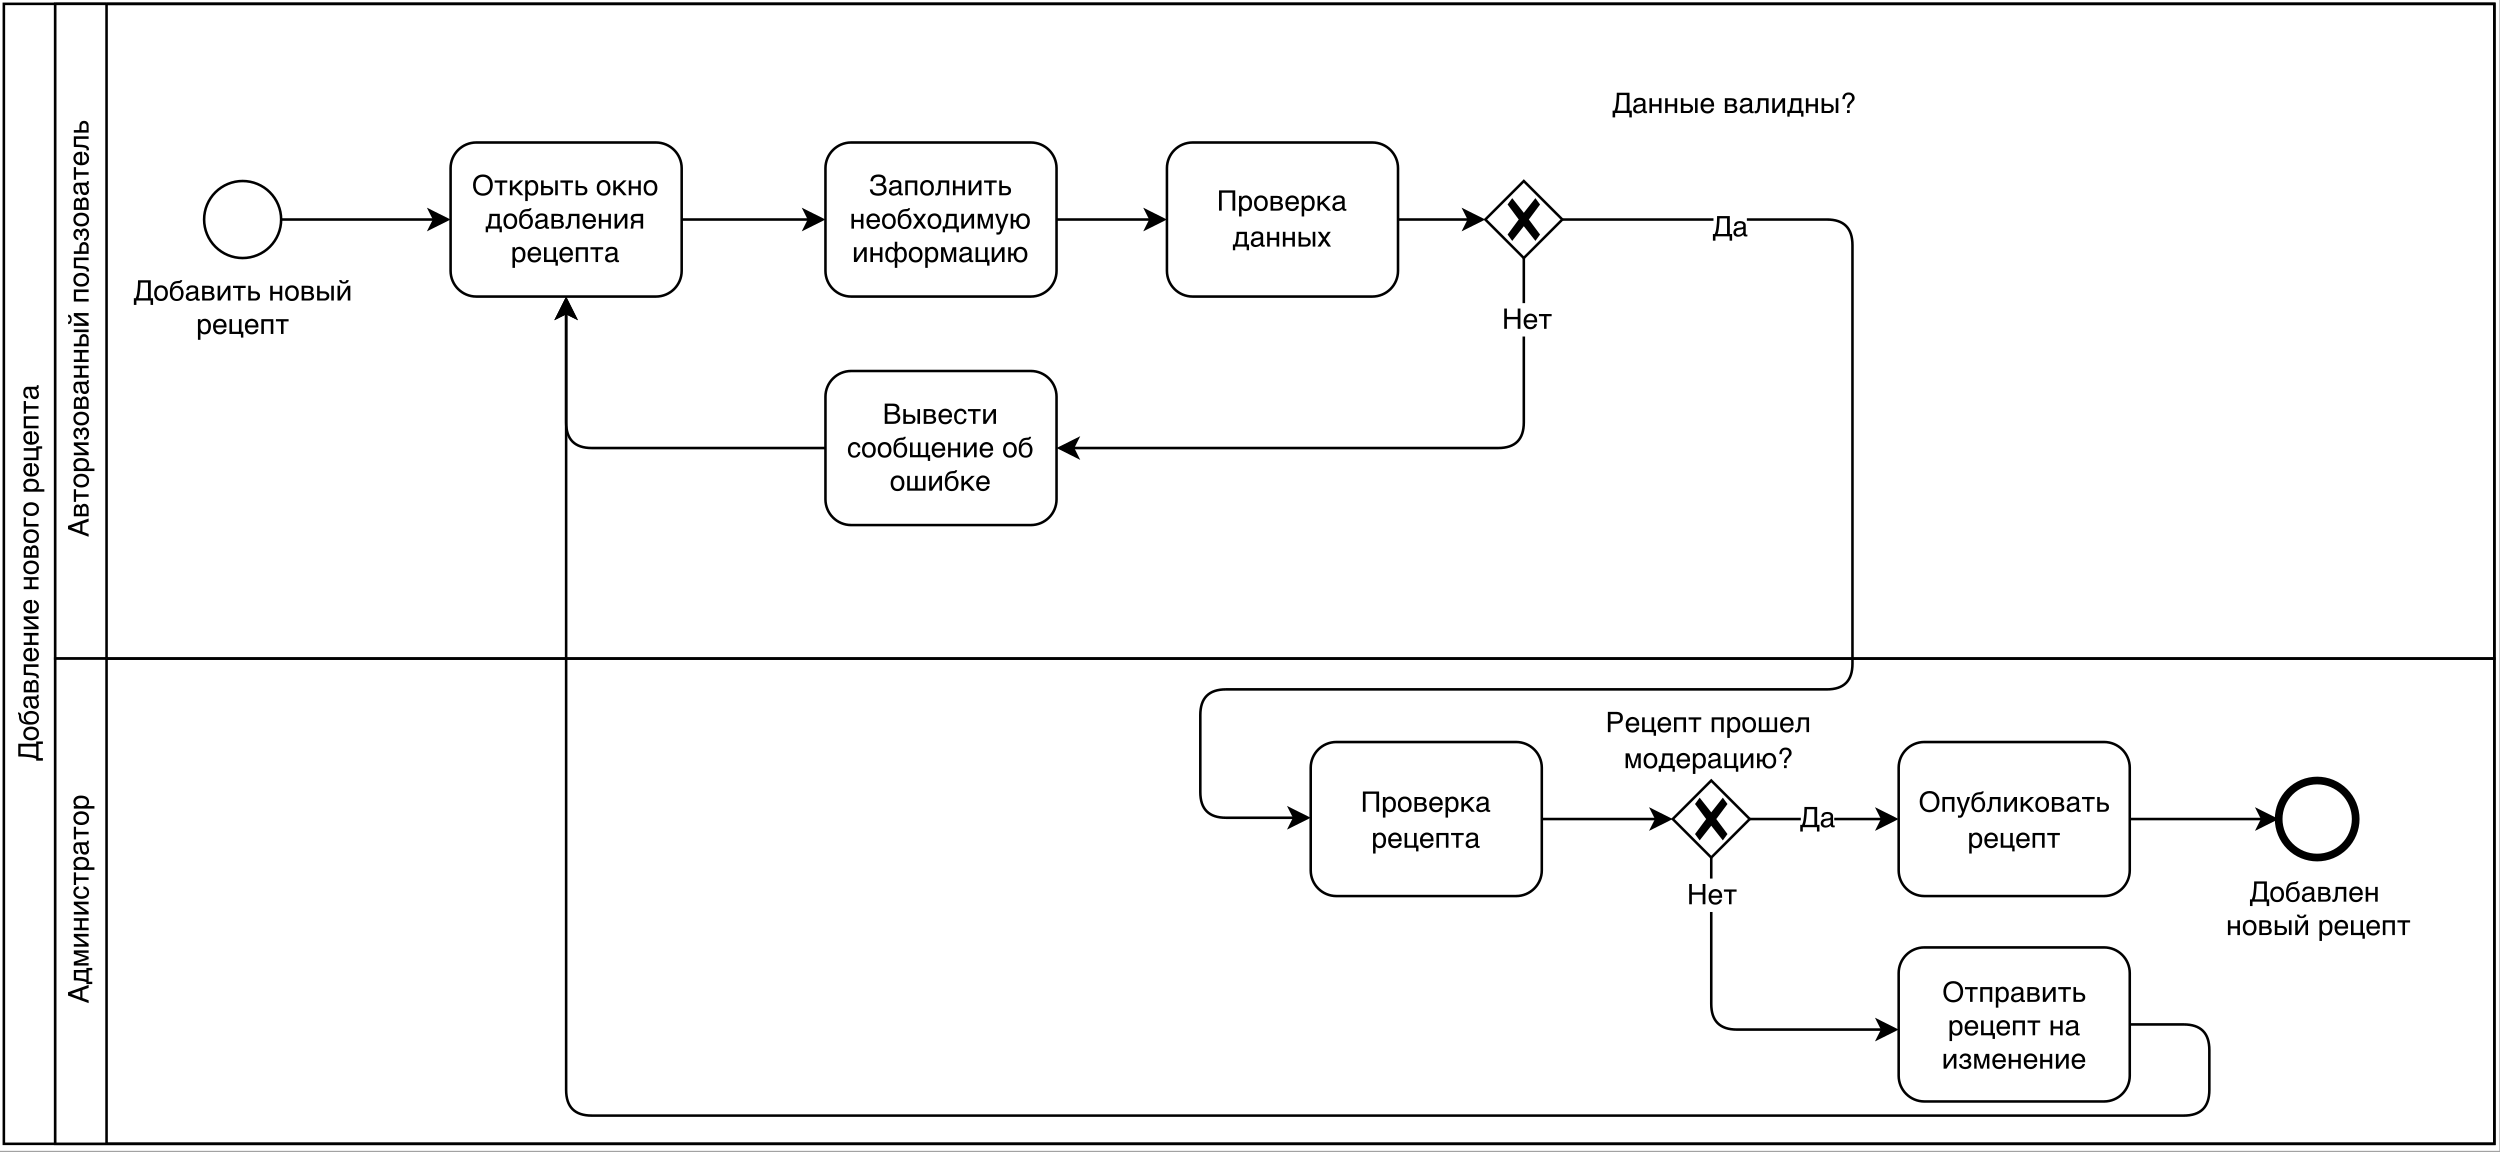 <?xml version="1.0" encoding="UTF-8"?>
<svg xmlns="http://www.w3.org/2000/svg" xmlns:xlink="http://www.w3.org/1999/xlink" width="699.12" height="322.08" viewBox="0 0 699.12 322.08">
<rect x="0" y="0" width="699.12" height="322.08" fill="#808080" stroke="none"/>
<defs>
<g>
<g id="glyph-0-0">
<path d="M 1.219 -0.141 L -0.656 -0.141 L -0.656 -0.656 C -0.781 -0.707 -0.906 -0.754 -1.031 -0.797 C -1.164 -0.848 -1.312 -0.895 -1.469 -0.938 C -1.633 -0.977 -1.82 -1.016 -2.031 -1.047 C -2.238 -1.078 -2.484 -1.109 -2.766 -1.141 C -3.066 -1.18 -3.363 -1.211 -3.656 -1.234 C -3.945 -1.254 -4.219 -1.27 -4.469 -1.281 C -4.727 -1.289 -4.961 -1.297 -5.172 -1.297 C -5.379 -1.305 -5.547 -1.312 -5.672 -1.312 L -5.672 -4.875 L -0.656 -4.875 L -0.656 -5.516 L 1.219 -5.516 L 1.219 -4.812 L 0 -4.812 L 0 -0.859 L 1.219 -0.859 Z M -5.016 -2.016 C -4.641 -2.016 -4.27 -2 -3.906 -1.969 C -3.539 -1.945 -3.176 -1.914 -2.812 -1.875 C -2.508 -1.844 -2.254 -1.812 -2.047 -1.781 C -1.848 -1.75 -1.672 -1.719 -1.516 -1.688 C -1.359 -1.656 -1.211 -1.617 -1.078 -1.578 C -0.941 -1.547 -0.801 -1.504 -0.656 -1.453 L -0.656 -4.094 L -5.016 -4.094 Z M -5.016 -2.016 "/>
</g>
<g id="glyph-0-1">
<path d="M -2.078 -3.406 C -2.305 -3.406 -2.516 -3.379 -2.703 -3.328 C -2.891 -3.273 -3.051 -3.195 -3.188 -3.094 C -3.332 -3 -3.441 -2.875 -3.516 -2.719 C -3.598 -2.57 -3.641 -2.398 -3.641 -2.203 C -3.641 -2.004 -3.598 -1.828 -3.516 -1.672 C -3.441 -1.523 -3.332 -1.398 -3.188 -1.297 C -3.051 -1.191 -2.891 -1.113 -2.703 -1.062 C -2.516 -1.008 -2.305 -0.984 -2.078 -0.984 C -1.836 -0.984 -1.617 -1.008 -1.422 -1.062 C -1.234 -1.113 -1.066 -1.191 -0.922 -1.297 C -0.785 -1.398 -0.676 -1.523 -0.594 -1.672 C -0.52 -1.828 -0.484 -2.004 -0.484 -2.203 C -0.484 -2.398 -0.52 -2.57 -0.594 -2.719 C -0.676 -2.875 -0.785 -3 -0.922 -3.094 C -1.066 -3.195 -1.234 -3.273 -1.422 -3.328 C -1.617 -3.379 -1.836 -3.406 -2.078 -3.406 Z M -2.078 -4.125 C -1.734 -4.125 -1.426 -4.078 -1.156 -3.984 C -0.883 -3.898 -0.648 -3.773 -0.453 -3.609 C -0.266 -3.441 -0.117 -3.238 -0.016 -3 C 0.078 -2.758 0.125 -2.492 0.125 -2.203 C 0.125 -1.898 0.078 -1.629 -0.016 -1.391 C -0.117 -1.148 -0.266 -0.945 -0.453 -0.781 C -0.648 -0.625 -0.883 -0.5 -1.156 -0.406 C -1.426 -0.32 -1.734 -0.281 -2.078 -0.281 C -2.41 -0.281 -2.711 -0.32 -2.984 -0.406 C -3.254 -0.5 -3.484 -0.625 -3.672 -0.781 C -3.859 -0.945 -4.004 -1.148 -4.109 -1.391 C -4.211 -1.629 -4.266 -1.898 -4.266 -2.203 C -4.266 -2.492 -4.211 -2.758 -4.109 -3 C -4.004 -3.238 -3.859 -3.441 -3.672 -3.609 C -3.484 -3.773 -3.254 -3.898 -2.984 -3.984 C -2.711 -4.078 -2.41 -4.125 -2.078 -4.125 Z M -2.078 -4.125 "/>
</g>
<g id="glyph-0-2">
<path d="M -5.719 -3.734 C -5.688 -3.723 -5.641 -3.711 -5.578 -3.703 C -5.523 -3.703 -5.469 -3.688 -5.406 -3.656 C -5.344 -3.633 -5.281 -3.598 -5.219 -3.547 C -5.156 -3.504 -5.098 -3.445 -5.047 -3.375 C -5.016 -3.332 -4.988 -3.297 -4.969 -3.266 C -4.945 -3.234 -4.926 -3.191 -4.906 -3.141 C -4.895 -3.086 -4.883 -3.02 -4.875 -2.938 C -4.863 -2.852 -4.859 -2.75 -4.859 -2.625 L -4.859 -2.328 C -4.848 -2.117 -4.801 -1.938 -4.719 -1.781 C -4.645 -1.625 -4.539 -1.484 -4.406 -1.359 C -4.281 -1.234 -4.117 -1.129 -3.922 -1.047 C -3.734 -0.973 -3.523 -0.914 -3.297 -0.875 C -3.391 -0.926 -3.484 -0.992 -3.578 -1.078 C -3.68 -1.16 -3.77 -1.258 -3.844 -1.375 C -3.926 -1.488 -3.992 -1.625 -4.047 -1.781 C -4.098 -1.945 -4.125 -2.133 -4.125 -2.344 C -4.125 -2.582 -4.078 -2.805 -3.984 -3.016 C -3.898 -3.234 -3.773 -3.422 -3.609 -3.578 C -3.441 -3.742 -3.227 -3.875 -2.969 -3.969 C -2.719 -4.07 -2.426 -4.125 -2.094 -4.125 C -1.988 -4.125 -1.859 -4.113 -1.703 -4.094 C -1.555 -4.082 -1.398 -4.051 -1.234 -4 C -1.066 -3.957 -0.898 -3.891 -0.734 -3.797 C -0.578 -3.711 -0.43 -3.598 -0.297 -3.453 C -0.172 -3.316 -0.07 -3.145 0 -2.938 C 0.082 -2.738 0.125 -2.492 0.125 -2.203 C 0.125 -2.086 0.113 -1.961 0.094 -1.828 C 0.07 -1.691 0.039 -1.555 0 -1.422 C -0.051 -1.297 -0.125 -1.172 -0.219 -1.047 C -0.312 -0.922 -0.43 -0.805 -0.578 -0.703 C -0.648 -0.648 -0.734 -0.598 -0.828 -0.547 C -0.922 -0.492 -1.035 -0.445 -1.172 -0.406 C -1.305 -0.363 -1.461 -0.332 -1.641 -0.312 C -1.828 -0.289 -2.047 -0.281 -2.297 -0.281 C -2.461 -0.281 -2.648 -0.285 -2.859 -0.297 C -3.066 -0.316 -3.273 -0.344 -3.484 -0.375 C -3.703 -0.414 -3.91 -0.469 -4.109 -0.531 C -4.316 -0.602 -4.492 -0.688 -4.641 -0.781 C -4.805 -0.895 -4.941 -1.008 -5.047 -1.125 C -5.148 -1.238 -5.227 -1.363 -5.281 -1.5 C -5.344 -1.633 -5.383 -1.781 -5.406 -1.938 C -5.438 -2.094 -5.457 -2.258 -5.469 -2.438 L -5.484 -2.688 C -5.484 -2.77 -5.484 -2.836 -5.484 -2.891 C -5.492 -2.953 -5.504 -3 -5.516 -3.031 C -5.535 -3.07 -5.562 -3.102 -5.594 -3.125 C -5.625 -3.156 -5.664 -3.176 -5.719 -3.188 Z M -1.984 -0.984 C -1.91 -0.984 -1.82 -0.988 -1.719 -1 C -1.613 -1.008 -1.504 -1.023 -1.391 -1.047 C -1.273 -1.078 -1.16 -1.117 -1.047 -1.172 C -0.93 -1.234 -0.828 -1.305 -0.734 -1.391 C -0.648 -1.484 -0.578 -1.594 -0.516 -1.719 C -0.461 -1.852 -0.438 -2.016 -0.438 -2.203 C -0.438 -2.398 -0.469 -2.566 -0.531 -2.703 C -0.602 -2.848 -0.691 -2.961 -0.797 -3.047 C -0.898 -3.141 -1.016 -3.207 -1.141 -3.25 C -1.266 -3.301 -1.383 -3.336 -1.5 -3.359 C -1.625 -3.379 -1.734 -3.391 -1.828 -3.391 C -1.93 -3.398 -2.008 -3.406 -2.062 -3.406 C -2.25 -3.406 -2.43 -3.383 -2.609 -3.344 C -2.797 -3.301 -2.957 -3.234 -3.094 -3.141 C -3.227 -3.047 -3.336 -2.922 -3.422 -2.766 C -3.516 -2.617 -3.562 -2.438 -3.562 -2.219 C -3.562 -2.008 -3.52 -1.828 -3.438 -1.672 C -3.352 -1.516 -3.238 -1.383 -3.094 -1.281 C -2.945 -1.188 -2.781 -1.113 -2.594 -1.062 C -2.406 -1.008 -2.203 -0.984 -1.984 -0.984 Z M -1.984 -0.984 "/>
</g>
<g id="glyph-0-3">
<path d="M -2.891 -0.516 C -3.148 -0.523 -3.363 -0.57 -3.531 -0.656 C -3.707 -0.738 -3.848 -0.852 -3.953 -1 C -4.066 -1.156 -4.145 -1.332 -4.188 -1.531 C -4.238 -1.738 -4.266 -1.969 -4.266 -2.219 C -4.266 -2.414 -4.242 -2.609 -4.203 -2.797 C -4.16 -2.984 -4.094 -3.148 -4 -3.297 C -3.906 -3.441 -3.785 -3.555 -3.641 -3.641 C -3.492 -3.734 -3.316 -3.781 -3.109 -3.781 L -0.703 -3.781 C -0.641 -3.781 -0.582 -3.797 -0.531 -3.828 C -0.488 -3.867 -0.469 -3.93 -0.469 -4.016 C -0.469 -4.047 -0.469 -4.082 -0.469 -4.125 C -0.477 -4.164 -0.488 -4.207 -0.5 -4.25 L 0 -4.25 C 0.008 -4.188 0.02 -4.125 0.031 -4.062 C 0.039 -4.008 0.047 -3.941 0.047 -3.859 C 0.047 -3.734 0.035 -3.625 0.016 -3.531 C 0.004 -3.445 -0.023 -3.375 -0.078 -3.312 C -0.129 -3.258 -0.191 -3.211 -0.266 -3.172 C -0.336 -3.141 -0.43 -3.117 -0.547 -3.109 C -0.453 -3.023 -0.363 -2.93 -0.281 -2.828 C -0.195 -2.734 -0.125 -2.625 -0.062 -2.5 C -0.008 -2.383 0.031 -2.25 0.062 -2.094 C 0.102 -1.945 0.125 -1.781 0.125 -1.594 C 0.125 -1.438 0.098 -1.281 0.047 -1.125 C -0.004 -0.977 -0.078 -0.844 -0.172 -0.719 C -0.273 -0.602 -0.398 -0.508 -0.547 -0.438 C -0.691 -0.363 -0.863 -0.328 -1.062 -0.328 C -1.281 -0.328 -1.469 -0.363 -1.625 -0.438 C -1.781 -0.508 -1.91 -0.602 -2.016 -0.719 C -2.117 -0.832 -2.195 -0.961 -2.25 -1.109 C -2.301 -1.266 -2.336 -1.422 -2.359 -1.578 L -2.5 -2.734 C -2.52 -2.848 -2.566 -2.938 -2.641 -3 C -2.711 -3.062 -2.828 -3.094 -2.984 -3.094 C -3.234 -3.094 -3.41 -3.008 -3.516 -2.844 C -3.629 -2.688 -3.688 -2.453 -3.688 -2.141 C -3.688 -1.828 -3.617 -1.594 -3.484 -1.438 C -3.359 -1.281 -3.16 -1.191 -2.891 -1.172 Z M -2.109 -3.078 C -2.066 -3.016 -2.031 -2.941 -2 -2.859 C -1.977 -2.773 -1.957 -2.68 -1.938 -2.578 C -1.914 -2.484 -1.895 -2.379 -1.875 -2.266 C -1.863 -2.148 -1.852 -2.039 -1.844 -1.938 C -1.82 -1.801 -1.797 -1.676 -1.766 -1.562 C -1.734 -1.457 -1.688 -1.363 -1.625 -1.281 C -1.57 -1.207 -1.508 -1.148 -1.438 -1.109 C -1.363 -1.066 -1.273 -1.047 -1.172 -1.047 C -1.047 -1.047 -0.938 -1.062 -0.844 -1.094 C -0.758 -1.133 -0.688 -1.188 -0.625 -1.25 C -0.562 -1.312 -0.516 -1.391 -0.484 -1.484 C -0.453 -1.578 -0.438 -1.68 -0.438 -1.797 C -0.438 -1.867 -0.445 -1.945 -0.469 -2.031 C -0.488 -2.125 -0.516 -2.219 -0.547 -2.312 C -0.578 -2.406 -0.617 -2.5 -0.672 -2.594 C -0.723 -2.688 -0.785 -2.77 -0.859 -2.844 C -0.941 -2.914 -1.031 -2.973 -1.125 -3.016 C -1.219 -3.055 -1.32 -3.078 -1.438 -3.078 Z M -2.109 -3.078 "/>
</g>
<g id="glyph-0-4">
<path d="M -4.141 -0.516 L -4.141 -2.281 C -4.141 -2.781 -4.047 -3.156 -3.859 -3.406 C -3.672 -3.664 -3.395 -3.797 -3.031 -3.797 C -2.844 -3.797 -2.68 -3.75 -2.547 -3.656 C -2.422 -3.562 -2.305 -3.438 -2.203 -3.281 C -2.117 -3.5 -2 -3.672 -1.844 -3.797 C -1.695 -3.93 -1.5 -4 -1.25 -4 C -1.062 -4 -0.891 -3.969 -0.734 -3.906 C -0.578 -3.844 -0.441 -3.742 -0.328 -3.609 C -0.223 -3.473 -0.141 -3.305 -0.078 -3.109 C -0.023 -2.91 0 -2.672 0 -2.391 L 0 -0.516 Z M -0.562 -1.234 L -0.562 -2.312 C -0.562 -2.5 -0.578 -2.656 -0.609 -2.781 C -0.641 -2.906 -0.68 -3.004 -0.734 -3.078 C -0.797 -3.148 -0.863 -3.203 -0.938 -3.234 C -1.02 -3.266 -1.113 -3.281 -1.219 -3.281 C -1.312 -3.281 -1.398 -3.266 -1.484 -3.234 C -1.566 -3.203 -1.633 -3.148 -1.688 -3.078 C -1.75 -3.004 -1.789 -2.906 -1.812 -2.781 C -1.844 -2.656 -1.859 -2.5 -1.859 -2.312 L -1.859 -1.234 Z M -2.391 -1.234 L -2.391 -2.312 C -2.391 -2.539 -2.438 -2.723 -2.531 -2.859 C -2.625 -3.004 -2.77 -3.078 -2.969 -3.078 C -3.082 -3.078 -3.176 -3.055 -3.25 -3.016 C -3.332 -2.984 -3.395 -2.93 -3.438 -2.859 C -3.488 -2.797 -3.52 -2.723 -3.531 -2.641 C -3.551 -2.566 -3.562 -2.488 -3.562 -2.406 L -3.562 -1.234 Z M -2.391 -1.234 "/>
</g>
<g id="glyph-0-5">
<path d="M -3.516 -3.297 L -3.516 -1.719 L -2.531 -1.688 C -2.02 -1.676 -1.598 -1.641 -1.266 -1.578 C -0.93 -1.516 -0.66 -1.426 -0.453 -1.312 C -0.254 -1.207 -0.113 -1.078 -0.031 -0.922 C 0.051 -0.773 0.094 -0.602 0.094 -0.406 C 0.094 -0.344 0.082 -0.281 0.062 -0.219 C 0.039 -0.164 0.02 -0.129 0 -0.109 L -0.625 -0.109 C -0.582 -0.203 -0.562 -0.289 -0.562 -0.375 C -0.562 -0.426 -0.57 -0.477 -0.594 -0.531 C -0.613 -0.582 -0.648 -0.629 -0.703 -0.672 C -0.754 -0.711 -0.828 -0.754 -0.922 -0.797 C -1.016 -0.836 -1.133 -0.867 -1.281 -0.891 C -1.438 -0.922 -1.617 -0.945 -1.828 -0.969 C -2.047 -0.988 -2.305 -1.004 -2.609 -1.016 L -4.141 -1.047 L -4.141 -4.016 L 0 -4.016 L 0 -3.297 Z M -3.516 -3.297 "/>
</g>
<g id="glyph-0-6">
<path d="M -1.312 -4.047 C -1.133 -4.016 -0.957 -3.953 -0.781 -3.859 C -0.613 -3.766 -0.461 -3.641 -0.328 -3.484 C -0.191 -3.328 -0.082 -3.145 0 -2.938 C 0.082 -2.727 0.125 -2.492 0.125 -2.234 C 0.125 -1.961 0.082 -1.707 0 -1.469 C -0.094 -1.227 -0.234 -1.023 -0.422 -0.859 C -0.609 -0.691 -0.836 -0.555 -1.109 -0.453 C -1.391 -0.359 -1.719 -0.312 -2.094 -0.312 C -2.344 -0.312 -2.57 -0.336 -2.781 -0.391 C -2.988 -0.441 -3.172 -0.516 -3.328 -0.609 C -3.492 -0.703 -3.633 -0.812 -3.75 -0.938 C -3.863 -1.062 -3.957 -1.191 -4.031 -1.328 C -4.113 -1.473 -4.172 -1.613 -4.203 -1.75 C -4.242 -1.895 -4.266 -2.035 -4.266 -2.172 C -4.266 -2.453 -4.219 -2.707 -4.125 -2.938 C -4.039 -3.176 -3.91 -3.379 -3.734 -3.547 C -3.566 -3.723 -3.352 -3.859 -3.094 -3.953 C -2.832 -4.047 -2.523 -4.094 -2.172 -4.094 L -1.812 -4.094 L -1.812 -1.062 C -1.613 -1.062 -1.43 -1.086 -1.266 -1.141 C -1.109 -1.203 -0.969 -1.281 -0.844 -1.375 C -0.727 -1.477 -0.641 -1.602 -0.578 -1.75 C -0.516 -1.895 -0.484 -2.055 -0.484 -2.234 C -0.484 -2.41 -0.508 -2.562 -0.562 -2.688 C -0.613 -2.82 -0.68 -2.93 -0.766 -3.016 C -0.848 -3.098 -0.938 -3.164 -1.031 -3.219 C -1.125 -3.27 -1.219 -3.312 -1.312 -3.344 Z M -2.391 -3.375 C -2.586 -3.363 -2.766 -3.332 -2.922 -3.281 C -3.078 -3.227 -3.207 -3.148 -3.312 -3.047 C -3.426 -2.953 -3.508 -2.832 -3.562 -2.688 C -3.613 -2.551 -3.641 -2.398 -3.641 -2.234 C -3.641 -2.066 -3.609 -1.914 -3.547 -1.781 C -3.484 -1.645 -3.395 -1.523 -3.281 -1.422 C -3.176 -1.316 -3.047 -1.234 -2.891 -1.172 C -2.734 -1.109 -2.566 -1.07 -2.391 -1.062 Z M -2.391 -3.375 "/>
</g>
<g id="glyph-0-7">
<path d="M -4.141 -0.516 L -4.141 -1.234 L -2.469 -1.234 L -2.469 -3.156 L -4.141 -3.156 L -4.141 -3.875 L 0 -3.875 L 0 -3.156 L -1.844 -3.156 L -1.844 -1.234 L 0 -1.234 L 0 -0.516 Z M -4.141 -0.516 "/>
</g>
<g id="glyph-0-8">
<path d="M -4.141 -0.516 L -4.141 -1.234 L -0.969 -1.234 L -0.969 -1.25 L -4.141 -3.281 L -4.141 -4.094 L 0 -4.094 L 0 -3.375 L -3.172 -3.375 L -3.172 -3.359 L 0 -1.328 L 0 -0.516 Z M -4.141 -0.516 "/>
</g>
<g id="glyph-0-9">
</g>
<g id="glyph-0-10">
<path d="M -4.141 -0.516 L -4.141 -3.094 L -3.516 -3.094 L -3.516 -1.234 L 0 -1.234 L 0 -0.516 Z M -4.141 -0.516 "/>
</g>
<g id="glyph-0-11">
<path d="M -4.141 -0.484 L -4.141 -1.188 L -3.562 -1.188 L -3.562 -1.203 C -3.656 -1.254 -3.742 -1.312 -3.828 -1.375 C -3.922 -1.445 -4 -1.531 -4.062 -1.625 C -4.125 -1.727 -4.172 -1.844 -4.203 -1.969 C -4.242 -2.102 -4.266 -2.254 -4.266 -2.422 C -4.266 -2.648 -4.219 -2.863 -4.125 -3.062 C -4.039 -3.27 -3.914 -3.453 -3.75 -3.609 C -3.582 -3.766 -3.367 -3.891 -3.109 -3.984 C -2.859 -4.078 -2.562 -4.125 -2.219 -4.125 C -1.789 -4.125 -1.426 -4.078 -1.125 -3.984 C -0.832 -3.898 -0.594 -3.781 -0.406 -3.625 C -0.219 -3.469 -0.082 -3.273 0 -3.047 C 0.082 -2.828 0.125 -2.578 0.125 -2.297 C 0.125 -2.16 0.102 -2.031 0.062 -1.906 C 0.031 -1.789 -0.008 -1.688 -0.062 -1.594 C -0.125 -1.5 -0.188 -1.422 -0.25 -1.359 C -0.32 -1.297 -0.395 -1.242 -0.469 -1.203 L -0.469 -1.188 L 1.625 -1.188 L 1.625 -0.484 Z M -2.047 -1.172 C -1.816 -1.172 -1.609 -1.191 -1.422 -1.234 C -1.234 -1.285 -1.066 -1.352 -0.922 -1.438 C -0.785 -1.531 -0.676 -1.645 -0.594 -1.781 C -0.52 -1.926 -0.484 -2.094 -0.484 -2.281 C -0.484 -2.477 -0.52 -2.645 -0.594 -2.781 C -0.676 -2.926 -0.785 -3.047 -0.922 -3.141 C -1.066 -3.234 -1.234 -3.301 -1.422 -3.344 C -1.609 -3.383 -1.816 -3.406 -2.047 -3.406 C -2.273 -3.406 -2.488 -3.383 -2.688 -3.344 C -2.883 -3.301 -3.051 -3.234 -3.188 -3.141 C -3.332 -3.047 -3.441 -2.926 -3.516 -2.781 C -3.598 -2.645 -3.641 -2.477 -3.641 -2.281 C -3.641 -2.094 -3.598 -1.926 -3.516 -1.781 C -3.441 -1.645 -3.332 -1.531 -3.188 -1.438 C -3.051 -1.352 -2.883 -1.285 -2.688 -1.234 C -2.488 -1.191 -2.273 -1.172 -2.047 -1.172 Z M -2.047 -1.172 "/>
</g>
<g id="glyph-0-12">
<path d="M -4.141 -0.516 L -4.141 -1.234 L -0.625 -1.234 L -0.625 -3.156 L -4.141 -3.156 L -4.141 -3.875 L -0.625 -3.875 L -0.625 -4.391 L 1.016 -4.391 L 1.016 -3.719 L 0 -3.719 L 0 -0.516 Z M -4.141 -0.516 "/>
</g>
<g id="glyph-0-13">
<path d="M -3.516 -3.156 L -3.516 -1.234 L 0 -1.234 L 0 -0.516 L -4.141 -0.516 L -4.141 -3.875 L 0 -3.875 L 0 -3.156 Z M -3.516 -3.156 "/>
</g>
<g id="glyph-0-14">
<path d="M -3.516 -1.625 L -3.516 -0.203 L -4.141 -0.203 L -4.141 -3.75 L -3.516 -3.75 L -3.516 -2.328 L 0 -2.328 L 0 -1.625 Z M -3.516 -1.625 "/>
</g>
<g id="glyph-0-15">
<path d="M -2.344 -3.594 L -4.859 -2.719 L -2.344 -1.766 Z M 0 -0.141 L -5.766 -2.266 L -5.766 -3.188 L 0 -5.25 L 0 -4.406 L -1.734 -3.812 L -1.734 -1.578 L 0 -0.938 Z M 0 -0.141 "/>
</g>
<g id="glyph-0-16">
<path d="M -2.391 -1.594 L -2.391 -1.953 C -2.391 -2.047 -2.398 -2.145 -2.422 -2.25 C -2.441 -2.352 -2.477 -2.445 -2.531 -2.531 C -2.582 -2.613 -2.645 -2.68 -2.719 -2.734 C -2.801 -2.797 -2.898 -2.828 -3.016 -2.828 C -3.098 -2.828 -3.176 -2.805 -3.25 -2.766 C -3.332 -2.734 -3.398 -2.68 -3.453 -2.609 C -3.516 -2.547 -3.562 -2.461 -3.594 -2.359 C -3.625 -2.254 -3.641 -2.133 -3.641 -2 C -3.641 -1.926 -3.629 -1.836 -3.609 -1.734 C -3.586 -1.641 -3.551 -1.547 -3.5 -1.453 C -3.445 -1.359 -3.367 -1.273 -3.266 -1.203 C -3.16 -1.129 -3.031 -1.082 -2.875 -1.062 L -2.875 -0.406 C -3.051 -0.414 -3.207 -0.445 -3.344 -0.5 C -3.488 -0.562 -3.613 -0.633 -3.719 -0.719 C -3.82 -0.812 -3.906 -0.91 -3.969 -1.016 C -4.039 -1.117 -4.098 -1.227 -4.141 -1.344 C -4.18 -1.457 -4.211 -1.57 -4.234 -1.688 C -4.254 -1.801 -4.266 -1.91 -4.266 -2.016 C -4.266 -2.203 -4.238 -2.383 -4.188 -2.562 C -4.145 -2.75 -4.07 -2.91 -3.969 -3.047 C -3.875 -3.191 -3.754 -3.305 -3.609 -3.391 C -3.461 -3.484 -3.289 -3.531 -3.094 -3.531 C -2.969 -3.531 -2.859 -3.508 -2.766 -3.469 C -2.672 -3.438 -2.586 -3.391 -2.516 -3.328 C -2.441 -3.273 -2.379 -3.211 -2.328 -3.141 C -2.273 -3.066 -2.234 -3 -2.203 -2.938 L -2.188 -2.938 C -2.164 -3 -2.133 -3.07 -2.094 -3.156 C -2.062 -3.25 -2.008 -3.332 -1.938 -3.406 C -1.863 -3.488 -1.77 -3.551 -1.656 -3.594 C -1.539 -3.645 -1.398 -3.672 -1.234 -3.672 C -1.004 -3.672 -0.801 -3.617 -0.625 -3.516 C -0.457 -3.422 -0.316 -3.297 -0.203 -3.141 C -0.086 -2.984 -0.004 -2.801 0.047 -2.594 C 0.098 -2.395 0.125 -2.191 0.125 -1.984 C 0.125 -1.723 0.086 -1.488 0.016 -1.281 C -0.047 -1.07 -0.133 -0.891 -0.25 -0.734 C -0.375 -0.578 -0.523 -0.453 -0.703 -0.359 C -0.879 -0.266 -1.07 -0.211 -1.281 -0.203 L -1.281 -0.906 C -1.125 -0.926 -0.992 -0.969 -0.891 -1.031 C -0.797 -1.102 -0.719 -1.188 -0.656 -1.281 C -0.594 -1.383 -0.547 -1.492 -0.516 -1.609 C -0.492 -1.734 -0.484 -1.859 -0.484 -1.984 C -0.484 -2.305 -0.551 -2.551 -0.688 -2.719 C -0.82 -2.883 -1 -2.969 -1.219 -2.969 C -1.312 -2.969 -1.395 -2.953 -1.469 -2.922 C -1.539 -2.891 -1.602 -2.836 -1.656 -2.766 C -1.707 -2.703 -1.75 -2.613 -1.781 -2.5 C -1.812 -2.383 -1.828 -2.238 -1.828 -2.062 C -1.828 -2.031 -1.82 -1.992 -1.812 -1.953 C -1.812 -1.91 -1.812 -1.867 -1.812 -1.828 C -1.812 -1.785 -1.805 -1.742 -1.797 -1.703 C -1.797 -1.66 -1.797 -1.625 -1.797 -1.594 Z M -2.391 -1.594 "/>
</g>
<g id="glyph-0-17">
<path d="M -4.141 -4.469 L -4.141 -5.188 L 0 -5.188 L 0 -4.469 Z M -4.141 -0.516 L -4.141 -1.234 L -2.578 -1.234 L -2.578 -2.469 C -2.578 -2.695 -2.547 -2.898 -2.484 -3.078 C -2.422 -3.254 -2.332 -3.406 -2.219 -3.531 C -2.113 -3.656 -1.984 -3.75 -1.828 -3.812 C -1.672 -3.883 -1.492 -3.922 -1.297 -3.922 C -1.086 -3.922 -0.906 -3.883 -0.75 -3.812 C -0.594 -3.75 -0.457 -3.656 -0.344 -3.531 C -0.227 -3.406 -0.141 -3.254 -0.078 -3.078 C -0.023 -2.898 0 -2.695 0 -2.469 L 0 -0.516 Z M -0.562 -1.234 L -0.562 -2.328 C -0.562 -2.453 -0.57 -2.566 -0.594 -2.672 C -0.625 -2.785 -0.664 -2.879 -0.719 -2.953 C -0.781 -3.023 -0.859 -3.082 -0.953 -3.125 C -1.047 -3.176 -1.16 -3.203 -1.297 -3.203 C -1.422 -3.203 -1.523 -3.176 -1.609 -3.125 C -1.703 -3.082 -1.773 -3.02 -1.828 -2.938 C -1.891 -2.863 -1.93 -2.77 -1.953 -2.656 C -1.984 -2.539 -2 -2.41 -2 -2.266 L -2 -1.234 Z M -0.562 -1.234 "/>
</g>
<g id="glyph-0-18">
<path d="M -5.734 -1.641 C -5.578 -1.672 -5.445 -1.738 -5.344 -1.844 C -5.25 -1.945 -5.203 -2.102 -5.203 -2.312 C -5.203 -2.52 -5.25 -2.676 -5.344 -2.781 C -5.438 -2.883 -5.566 -2.953 -5.734 -2.984 L -5.734 -3.641 C -5.586 -3.641 -5.453 -3.609 -5.328 -3.547 C -5.203 -3.484 -5.094 -3.391 -5 -3.266 C -4.914 -3.148 -4.848 -3.008 -4.797 -2.844 C -4.754 -2.688 -4.734 -2.508 -4.734 -2.312 C -4.734 -2.113 -4.754 -1.93 -4.797 -1.766 C -4.848 -1.609 -4.914 -1.473 -5 -1.359 C -5.082 -1.242 -5.188 -1.148 -5.312 -1.078 C -5.438 -1.016 -5.578 -0.984 -5.734 -0.984 Z M -4.141 -0.516 L -4.141 -1.234 L -0.969 -1.234 L -0.969 -1.25 L -4.141 -3.281 L -4.141 -4.094 L 0 -4.094 L 0 -3.375 L -3.172 -3.375 L -3.172 -3.359 L 0 -1.328 L 0 -0.516 Z M -4.141 -0.516 "/>
</g>
<g id="glyph-0-19">
<path d="M -4.141 -0.516 L -4.141 -1.234 L -2.578 -1.234 L -2.578 -2.375 C -2.578 -2.602 -2.547 -2.805 -2.484 -2.984 C -2.422 -3.16 -2.332 -3.312 -2.219 -3.438 C -2.113 -3.562 -1.984 -3.656 -1.828 -3.719 C -1.672 -3.781 -1.492 -3.812 -1.297 -3.812 C -1.086 -3.812 -0.906 -3.781 -0.75 -3.719 C -0.594 -3.656 -0.457 -3.562 -0.344 -3.438 C -0.227 -3.312 -0.141 -3.16 -0.078 -2.984 C -0.023 -2.805 0 -2.602 0 -2.375 L 0 -0.516 Z M -0.562 -1.234 L -0.562 -2.234 C -0.562 -2.359 -0.57 -2.473 -0.594 -2.578 C -0.625 -2.691 -0.664 -2.785 -0.719 -2.859 C -0.781 -2.93 -0.859 -2.988 -0.953 -3.031 C -1.047 -3.082 -1.16 -3.109 -1.297 -3.109 C -1.422 -3.109 -1.523 -3.082 -1.609 -3.031 C -1.703 -2.988 -1.773 -2.926 -1.828 -2.844 C -1.891 -2.77 -1.93 -2.676 -1.953 -2.562 C -1.984 -2.445 -2 -2.316 -2 -2.172 L -2 -1.234 Z M -0.562 -1.234 "/>
</g>
<g id="glyph-0-20">
<path d="M 0 -3.969 L 0 -0.766 L 1.016 -0.766 L 1.016 -0.109 L -0.625 -0.109 L -0.625 -0.656 C -0.895 -0.77 -1.176 -0.859 -1.469 -0.922 C -1.758 -0.984 -2.051 -1.031 -2.344 -1.062 C -2.633 -1.102 -2.93 -1.129 -3.234 -1.141 C -3.535 -1.148 -3.836 -1.156 -4.141 -1.156 L -4.141 -4.047 L -0.625 -4.047 L -0.625 -4.625 L 1.016 -4.625 L 1.016 -3.969 Z M -0.625 -3.344 L -3.516 -3.344 L -3.516 -1.844 C -3.285 -1.82 -3.047 -1.801 -2.797 -1.781 C -2.547 -1.758 -2.297 -1.734 -2.047 -1.703 C -1.797 -1.672 -1.551 -1.629 -1.312 -1.578 C -1.07 -1.523 -0.844 -1.457 -0.625 -1.375 Z M -0.625 -3.344 "/>
</g>
<g id="glyph-0-21">
<path d="M -4.141 -0.516 L -4.141 -1.562 L -0.75 -2.641 L -0.75 -2.656 L -4.141 -3.766 L -4.141 -4.75 L 0 -4.75 L 0 -4.078 L -3.328 -4.078 L -3.328 -4.062 L 0 -2.969 L 0 -2.297 L -3.328 -1.203 L -3.328 -1.188 L 0 -1.188 L 0 -0.516 Z M -4.141 -0.516 "/>
</g>
<g id="glyph-0-22">
<path d="M -1.453 -3.766 C -1.359 -3.754 -1.25 -3.734 -1.125 -3.703 C -1.008 -3.68 -0.891 -3.641 -0.766 -3.578 C -0.648 -3.523 -0.539 -3.453 -0.438 -3.359 C -0.332 -3.273 -0.234 -3.164 -0.141 -3.031 C -0.055 -2.906 0.004 -2.754 0.047 -2.578 C 0.098 -2.41 0.125 -2.219 0.125 -2 C 0.125 -1.875 0.109 -1.742 0.078 -1.609 C 0.047 -1.484 0 -1.352 -0.062 -1.219 C -0.133 -1.094 -0.223 -0.973 -0.328 -0.859 C -0.441 -0.742 -0.578 -0.645 -0.734 -0.562 C -0.898 -0.477 -1.086 -0.41 -1.297 -0.359 C -1.516 -0.305 -1.766 -0.281 -2.047 -0.281 C -2.391 -0.281 -2.695 -0.328 -2.969 -0.422 C -3.238 -0.523 -3.469 -0.656 -3.656 -0.812 C -3.852 -0.977 -4.004 -1.172 -4.109 -1.391 C -4.211 -1.609 -4.266 -1.836 -4.266 -2.078 C -4.266 -2.285 -4.238 -2.473 -4.188 -2.641 C -4.145 -2.805 -4.082 -2.953 -4 -3.078 C -3.926 -3.203 -3.836 -3.305 -3.734 -3.391 C -3.641 -3.473 -3.535 -3.539 -3.422 -3.594 C -3.305 -3.645 -3.191 -3.688 -3.078 -3.719 C -2.961 -3.75 -2.852 -3.766 -2.75 -3.766 L -2.75 -3.109 C -3.031 -3.066 -3.25 -2.969 -3.406 -2.812 C -3.562 -2.656 -3.641 -2.438 -3.641 -2.156 C -3.641 -1.957 -3.598 -1.785 -3.516 -1.641 C -3.441 -1.492 -3.332 -1.367 -3.188 -1.266 C -3.039 -1.172 -2.867 -1.098 -2.672 -1.047 C -2.473 -1.004 -2.25 -0.984 -2 -0.984 C -1.727 -0.984 -1.492 -1.008 -1.297 -1.062 C -1.098 -1.113 -0.938 -1.188 -0.812 -1.281 C -0.688 -1.375 -0.594 -1.488 -0.531 -1.625 C -0.469 -1.77 -0.438 -1.93 -0.438 -2.109 C -0.438 -2.234 -0.457 -2.348 -0.5 -2.453 C -0.551 -2.566 -0.617 -2.664 -0.703 -2.75 C -0.797 -2.844 -0.906 -2.914 -1.031 -2.969 C -1.156 -3.031 -1.297 -3.078 -1.453 -3.109 Z M -1.453 -3.766 "/>
</g>
<g id="glyph-1-0">
<path d="M 0.141 1.219 L 0.141 -0.656 L 0.656 -0.656 C 0.707 -0.781 0.754 -0.906 0.797 -1.031 C 0.848 -1.164 0.895 -1.312 0.938 -1.469 C 0.977 -1.633 1.016 -1.82 1.047 -2.031 C 1.078 -2.238 1.109 -2.484 1.141 -2.766 C 1.18 -3.066 1.211 -3.363 1.234 -3.656 C 1.254 -3.945 1.27 -4.219 1.281 -4.469 C 1.289 -4.727 1.297 -4.961 1.297 -5.172 C 1.305 -5.379 1.312 -5.547 1.312 -5.672 L 4.875 -5.672 L 4.875 -0.656 L 5.516 -0.656 L 5.516 1.219 L 4.812 1.219 L 4.812 0 L 0.859 0 L 0.859 1.219 Z M 2.016 -5.016 C 2.016 -4.641 2 -4.27 1.969 -3.906 C 1.945 -3.539 1.914 -3.176 1.875 -2.812 C 1.844 -2.508 1.812 -2.254 1.781 -2.047 C 1.75 -1.848 1.719 -1.672 1.688 -1.516 C 1.656 -1.359 1.617 -1.211 1.578 -1.078 C 1.547 -0.941 1.504 -0.801 1.453 -0.656 L 4.094 -0.656 L 4.094 -5.016 Z M 2.016 -5.016 "/>
</g>
<g id="glyph-1-1">
<path d="M 0.516 -2.891 C 0.523 -3.148 0.57 -3.363 0.656 -3.531 C 0.738 -3.707 0.852 -3.848 1 -3.953 C 1.156 -4.066 1.332 -4.145 1.531 -4.188 C 1.738 -4.238 1.969 -4.266 2.219 -4.266 C 2.414 -4.266 2.609 -4.242 2.797 -4.203 C 2.984 -4.16 3.148 -4.094 3.297 -4 C 3.441 -3.906 3.555 -3.785 3.641 -3.641 C 3.734 -3.492 3.781 -3.316 3.781 -3.109 L 3.781 -0.703 C 3.781 -0.641 3.797 -0.582 3.828 -0.531 C 3.867 -0.488 3.93 -0.469 4.016 -0.469 C 4.047 -0.469 4.082 -0.469 4.125 -0.469 C 4.164 -0.477 4.207 -0.488 4.25 -0.5 L 4.25 0 C 4.188 0.008 4.125 0.02 4.062 0.031 C 4.008 0.039 3.941 0.047 3.859 0.047 C 3.734 0.047 3.625 0.035 3.531 0.016 C 3.445 0.004 3.375 -0.023 3.312 -0.078 C 3.258 -0.129 3.211 -0.191 3.172 -0.266 C 3.141 -0.336 3.117 -0.43 3.109 -0.547 C 3.023 -0.453 2.93 -0.363 2.828 -0.281 C 2.734 -0.195 2.625 -0.125 2.5 -0.062 C 2.383 -0.008 2.25 0.031 2.094 0.062 C 1.945 0.102 1.781 0.125 1.594 0.125 C 1.438 0.125 1.281 0.098 1.125 0.047 C 0.977 -0.004 0.844 -0.078 0.719 -0.172 C 0.602 -0.273 0.508 -0.398 0.438 -0.547 C 0.363 -0.691 0.328 -0.863 0.328 -1.062 C 0.328 -1.281 0.363 -1.469 0.438 -1.625 C 0.508 -1.781 0.602 -1.91 0.719 -2.016 C 0.832 -2.117 0.961 -2.195 1.109 -2.25 C 1.266 -2.301 1.422 -2.336 1.578 -2.359 L 2.734 -2.5 C 2.848 -2.52 2.938 -2.566 3 -2.641 C 3.062 -2.711 3.094 -2.828 3.094 -2.984 C 3.094 -3.234 3.008 -3.41 2.844 -3.516 C 2.688 -3.629 2.453 -3.688 2.141 -3.688 C 1.828 -3.688 1.594 -3.617 1.438 -3.484 C 1.281 -3.359 1.191 -3.16 1.172 -2.891 Z M 3.078 -2.109 C 3.016 -2.066 2.941 -2.031 2.859 -2 C 2.773 -1.977 2.68 -1.957 2.578 -1.938 C 2.484 -1.914 2.379 -1.895 2.266 -1.875 C 2.148 -1.863 2.039 -1.852 1.938 -1.844 C 1.801 -1.82 1.676 -1.797 1.562 -1.766 C 1.457 -1.734 1.363 -1.688 1.281 -1.625 C 1.207 -1.57 1.148 -1.508 1.109 -1.438 C 1.066 -1.363 1.047 -1.273 1.047 -1.172 C 1.047 -1.047 1.062 -0.938 1.094 -0.844 C 1.133 -0.758 1.188 -0.688 1.25 -0.625 C 1.312 -0.562 1.391 -0.516 1.484 -0.484 C 1.578 -0.453 1.68 -0.438 1.797 -0.438 C 1.867 -0.438 1.945 -0.445 2.031 -0.469 C 2.125 -0.488 2.219 -0.516 2.312 -0.547 C 2.406 -0.578 2.5 -0.617 2.594 -0.672 C 2.688 -0.723 2.77 -0.785 2.844 -0.859 C 2.914 -0.941 2.973 -1.031 3.016 -1.125 C 3.055 -1.219 3.078 -1.32 3.078 -1.438 Z M 3.078 -2.109 "/>
</g>
<g id="glyph-1-2">
<path d="M 3.406 -2.078 C 3.406 -2.305 3.379 -2.516 3.328 -2.703 C 3.273 -2.891 3.195 -3.051 3.094 -3.188 C 3 -3.332 2.875 -3.441 2.719 -3.516 C 2.57 -3.598 2.398 -3.641 2.203 -3.641 C 2.004 -3.641 1.828 -3.598 1.672 -3.516 C 1.523 -3.441 1.398 -3.332 1.297 -3.188 C 1.191 -3.051 1.113 -2.891 1.062 -2.703 C 1.008 -2.516 0.984 -2.305 0.984 -2.078 C 0.984 -1.836 1.008 -1.617 1.062 -1.422 C 1.113 -1.234 1.191 -1.066 1.297 -0.922 C 1.398 -0.785 1.523 -0.676 1.672 -0.594 C 1.828 -0.52 2.004 -0.484 2.203 -0.484 C 2.398 -0.484 2.57 -0.52 2.719 -0.594 C 2.875 -0.676 3 -0.785 3.094 -0.922 C 3.195 -1.066 3.273 -1.234 3.328 -1.422 C 3.379 -1.617 3.406 -1.836 3.406 -2.078 Z M 4.125 -2.078 C 4.125 -1.734 4.078 -1.426 3.984 -1.156 C 3.898 -0.883 3.773 -0.648 3.609 -0.453 C 3.441 -0.266 3.238 -0.117 3 -0.016 C 2.758 0.078 2.492 0.125 2.203 0.125 C 1.898 0.125 1.629 0.078 1.391 -0.016 C 1.148 -0.117 0.945 -0.266 0.781 -0.453 C 0.625 -0.648 0.5 -0.883 0.406 -1.156 C 0.32 -1.426 0.281 -1.734 0.281 -2.078 C 0.281 -2.41 0.32 -2.711 0.406 -2.984 C 0.5 -3.254 0.625 -3.484 0.781 -3.672 C 0.945 -3.859 1.148 -4.004 1.391 -4.109 C 1.629 -4.211 1.898 -4.266 2.203 -4.266 C 2.492 -4.266 2.758 -4.211 3 -4.109 C 3.238 -4.004 3.441 -3.859 3.609 -3.672 C 3.773 -3.484 3.898 -3.254 3.984 -2.984 C 4.078 -2.711 4.125 -2.41 4.125 -2.078 Z M 4.125 -2.078 "/>
</g>
<g id="glyph-1-3">
<path d="M 3.734 -5.719 C 3.723 -5.688 3.711 -5.641 3.703 -5.578 C 3.703 -5.523 3.688 -5.469 3.656 -5.406 C 3.633 -5.344 3.598 -5.281 3.547 -5.219 C 3.504 -5.156 3.445 -5.098 3.375 -5.047 C 3.332 -5.016 3.297 -4.988 3.266 -4.969 C 3.234 -4.945 3.191 -4.926 3.141 -4.906 C 3.086 -4.895 3.02 -4.883 2.938 -4.875 C 2.852 -4.863 2.75 -4.859 2.625 -4.859 L 2.328 -4.859 C 2.117 -4.848 1.938 -4.801 1.781 -4.719 C 1.625 -4.645 1.484 -4.539 1.359 -4.406 C 1.234 -4.281 1.129 -4.117 1.047 -3.922 C 0.973 -3.734 0.914 -3.523 0.875 -3.297 C 0.926 -3.391 0.992 -3.484 1.078 -3.578 C 1.16 -3.68 1.258 -3.77 1.375 -3.844 C 1.488 -3.926 1.625 -3.992 1.781 -4.047 C 1.945 -4.098 2.133 -4.125 2.344 -4.125 C 2.582 -4.125 2.805 -4.078 3.016 -3.984 C 3.234 -3.898 3.422 -3.773 3.578 -3.609 C 3.742 -3.441 3.875 -3.227 3.969 -2.969 C 4.07 -2.719 4.125 -2.426 4.125 -2.094 C 4.125 -1.988 4.113 -1.859 4.094 -1.703 C 4.082 -1.555 4.051 -1.398 4 -1.234 C 3.957 -1.066 3.891 -0.898 3.797 -0.734 C 3.711 -0.578 3.598 -0.43 3.453 -0.297 C 3.316 -0.172 3.145 -0.07 2.938 0 C 2.738 0.082 2.492 0.125 2.203 0.125 C 2.086 0.125 1.961 0.113 1.828 0.094 C 1.691 0.07 1.555 0.039 1.422 0 C 1.297 -0.051 1.172 -0.125 1.047 -0.219 C 0.922 -0.312 0.805 -0.43 0.703 -0.578 C 0.648 -0.648 0.598 -0.734 0.547 -0.828 C 0.492 -0.922 0.445 -1.035 0.406 -1.172 C 0.363 -1.305 0.332 -1.461 0.312 -1.641 C 0.289 -1.828 0.281 -2.047 0.281 -2.297 C 0.281 -2.461 0.285 -2.648 0.297 -2.859 C 0.316 -3.066 0.344 -3.273 0.375 -3.484 C 0.414 -3.703 0.469 -3.91 0.531 -4.109 C 0.602 -4.316 0.688 -4.492 0.781 -4.641 C 0.895 -4.805 1.008 -4.941 1.125 -5.047 C 1.238 -5.148 1.363 -5.227 1.5 -5.281 C 1.633 -5.344 1.781 -5.383 1.938 -5.406 C 2.094 -5.438 2.258 -5.457 2.438 -5.469 L 2.688 -5.484 C 2.77 -5.484 2.836 -5.484 2.891 -5.484 C 2.953 -5.492 3 -5.504 3.031 -5.516 C 3.07 -5.535 3.102 -5.562 3.125 -5.594 C 3.156 -5.625 3.176 -5.664 3.188 -5.719 Z M 0.984 -1.984 C 0.984 -1.91 0.988 -1.82 1 -1.719 C 1.008 -1.613 1.023 -1.504 1.047 -1.391 C 1.078 -1.273 1.117 -1.16 1.172 -1.047 C 1.234 -0.93 1.305 -0.828 1.391 -0.734 C 1.484 -0.648 1.594 -0.578 1.719 -0.516 C 1.852 -0.461 2.016 -0.438 2.203 -0.438 C 2.398 -0.438 2.566 -0.469 2.703 -0.531 C 2.848 -0.602 2.961 -0.691 3.047 -0.797 C 3.141 -0.898 3.207 -1.016 3.25 -1.141 C 3.301 -1.266 3.336 -1.383 3.359 -1.5 C 3.379 -1.625 3.391 -1.734 3.391 -1.828 C 3.398 -1.93 3.406 -2.008 3.406 -2.062 C 3.406 -2.25 3.383 -2.43 3.344 -2.609 C 3.301 -2.797 3.234 -2.957 3.141 -3.094 C 3.047 -3.227 2.922 -3.336 2.766 -3.422 C 2.617 -3.516 2.438 -3.562 2.219 -3.562 C 2.008 -3.562 1.828 -3.52 1.672 -3.438 C 1.516 -3.352 1.383 -3.238 1.281 -3.094 C 1.188 -2.945 1.113 -2.781 1.062 -2.594 C 1.008 -2.406 0.984 -2.203 0.984 -1.984 Z M 0.984 -1.984 "/>
</g>
<g id="glyph-1-4">
<path d="M 0.516 -4.141 L 2.281 -4.141 C 2.781 -4.141 3.156 -4.047 3.406 -3.859 C 3.664 -3.672 3.797 -3.395 3.797 -3.031 C 3.797 -2.844 3.75 -2.68 3.656 -2.547 C 3.562 -2.422 3.438 -2.305 3.281 -2.203 C 3.5 -2.117 3.672 -2 3.797 -1.844 C 3.93 -1.695 4 -1.5 4 -1.25 C 4 -1.062 3.969 -0.891 3.906 -0.734 C 3.844 -0.578 3.742 -0.441 3.609 -0.328 C 3.473 -0.223 3.305 -0.141 3.109 -0.078 C 2.91 -0.023 2.672 0 2.391 0 L 0.516 0 Z M 1.234 -0.562 L 2.312 -0.562 C 2.5 -0.562 2.656 -0.578 2.781 -0.609 C 2.906 -0.641 3.004 -0.68 3.078 -0.734 C 3.148 -0.797 3.203 -0.863 3.234 -0.938 C 3.266 -1.02 3.281 -1.113 3.281 -1.219 C 3.281 -1.312 3.266 -1.398 3.234 -1.484 C 3.203 -1.566 3.148 -1.633 3.078 -1.688 C 3.004 -1.75 2.906 -1.789 2.781 -1.812 C 2.656 -1.844 2.5 -1.859 2.312 -1.859 L 1.234 -1.859 Z M 1.234 -2.391 L 2.312 -2.391 C 2.539 -2.391 2.723 -2.438 2.859 -2.531 C 3.004 -2.625 3.078 -2.77 3.078 -2.969 C 3.078 -3.082 3.055 -3.176 3.016 -3.25 C 2.984 -3.332 2.93 -3.395 2.859 -3.438 C 2.797 -3.488 2.723 -3.52 2.641 -3.531 C 2.566 -3.551 2.488 -3.562 2.406 -3.562 L 1.234 -3.562 Z M 1.234 -2.391 "/>
</g>
<g id="glyph-1-5">
<path d="M 0.516 -4.141 L 1.234 -4.141 L 1.234 -0.969 L 1.25 -0.969 L 3.281 -4.141 L 4.094 -4.141 L 4.094 0 L 3.375 0 L 3.375 -3.172 L 3.359 -3.172 L 1.328 0 L 0.516 0 Z M 0.516 -4.141 "/>
</g>
<g id="glyph-1-6">
<path d="M 1.625 -3.516 L 0.203 -3.516 L 0.203 -4.141 L 3.75 -4.141 L 3.75 -3.516 L 2.328 -3.516 L 2.328 0 L 1.625 0 Z M 1.625 -3.516 "/>
</g>
<g id="glyph-1-7">
<path d="M 0.516 -4.141 L 1.234 -4.141 L 1.234 -2.578 L 2.375 -2.578 C 2.602 -2.578 2.805 -2.547 2.984 -2.484 C 3.16 -2.422 3.312 -2.332 3.438 -2.219 C 3.562 -2.113 3.656 -1.984 3.719 -1.828 C 3.781 -1.672 3.812 -1.492 3.812 -1.297 C 3.812 -1.086 3.781 -0.906 3.719 -0.75 C 3.656 -0.594 3.562 -0.457 3.438 -0.344 C 3.312 -0.227 3.16 -0.141 2.984 -0.078 C 2.805 -0.023 2.602 0 2.375 0 L 0.516 0 Z M 1.234 -0.562 L 2.234 -0.562 C 2.359 -0.562 2.473 -0.57 2.578 -0.594 C 2.691 -0.625 2.785 -0.664 2.859 -0.719 C 2.93 -0.781 2.988 -0.859 3.031 -0.953 C 3.082 -1.047 3.109 -1.16 3.109 -1.297 C 3.109 -1.422 3.082 -1.523 3.031 -1.609 C 2.988 -1.703 2.926 -1.773 2.844 -1.828 C 2.77 -1.891 2.676 -1.93 2.562 -1.953 C 2.445 -1.984 2.316 -2 2.172 -2 L 1.234 -2 Z M 1.234 -0.562 "/>
</g>
<g id="glyph-1-8">
</g>
<g id="glyph-1-9">
<path d="M 0.516 -4.141 L 1.234 -4.141 L 1.234 -2.469 L 3.156 -2.469 L 3.156 -4.141 L 3.875 -4.141 L 3.875 0 L 3.156 0 L 3.156 -1.844 L 1.234 -1.844 L 1.234 0 L 0.516 0 Z M 0.516 -4.141 "/>
</g>
<g id="glyph-1-10">
<path d="M 4.469 -4.141 L 5.188 -4.141 L 5.188 0 L 4.469 0 Z M 0.516 -4.141 L 1.234 -4.141 L 1.234 -2.578 L 2.469 -2.578 C 2.695 -2.578 2.898 -2.547 3.078 -2.484 C 3.254 -2.422 3.406 -2.332 3.531 -2.219 C 3.656 -2.113 3.75 -1.984 3.812 -1.828 C 3.883 -1.672 3.922 -1.492 3.922 -1.297 C 3.922 -1.086 3.883 -0.906 3.812 -0.75 C 3.75 -0.594 3.656 -0.457 3.531 -0.344 C 3.406 -0.227 3.254 -0.141 3.078 -0.078 C 2.898 -0.023 2.695 0 2.469 0 L 0.516 0 Z M 1.234 -0.562 L 2.328 -0.562 C 2.453 -0.562 2.566 -0.57 2.672 -0.594 C 2.785 -0.625 2.879 -0.664 2.953 -0.719 C 3.023 -0.781 3.082 -0.859 3.125 -0.953 C 3.176 -1.047 3.203 -1.16 3.203 -1.297 C 3.203 -1.422 3.176 -1.523 3.125 -1.609 C 3.082 -1.703 3.02 -1.773 2.938 -1.828 C 2.863 -1.891 2.77 -1.93 2.656 -1.953 C 2.539 -1.984 2.41 -2 2.266 -2 L 1.234 -2 Z M 1.234 -0.562 "/>
</g>
<g id="glyph-1-11">
<path d="M 1.641 -5.734 C 1.672 -5.578 1.738 -5.445 1.844 -5.344 C 1.945 -5.25 2.102 -5.203 2.312 -5.203 C 2.52 -5.203 2.676 -5.25 2.781 -5.344 C 2.883 -5.438 2.953 -5.566 2.984 -5.734 L 3.641 -5.734 C 3.641 -5.586 3.609 -5.453 3.547 -5.328 C 3.484 -5.203 3.391 -5.094 3.266 -5 C 3.148 -4.914 3.008 -4.848 2.844 -4.797 C 2.688 -4.754 2.508 -4.734 2.312 -4.734 C 2.113 -4.734 1.93 -4.754 1.766 -4.797 C 1.609 -4.848 1.473 -4.914 1.359 -5 C 1.242 -5.082 1.148 -5.188 1.078 -5.312 C 1.016 -5.438 0.984 -5.578 0.984 -5.734 Z M 0.516 -4.141 L 1.234 -4.141 L 1.234 -0.969 L 1.25 -0.969 L 3.281 -4.141 L 4.094 -4.141 L 4.094 0 L 3.375 0 L 3.375 -3.172 L 3.359 -3.172 L 1.328 0 L 0.516 0 Z M 0.516 -4.141 "/>
</g>
<g id="glyph-1-12">
<path d="M 0.484 -4.141 L 1.188 -4.141 L 1.188 -3.562 L 1.203 -3.562 C 1.254 -3.656 1.312 -3.742 1.375 -3.828 C 1.445 -3.922 1.531 -4 1.625 -4.062 C 1.727 -4.125 1.844 -4.172 1.969 -4.203 C 2.102 -4.242 2.254 -4.266 2.422 -4.266 C 2.648 -4.266 2.863 -4.219 3.062 -4.125 C 3.27 -4.039 3.453 -3.914 3.609 -3.75 C 3.766 -3.582 3.891 -3.367 3.984 -3.109 C 4.078 -2.859 4.125 -2.562 4.125 -2.219 C 4.125 -1.789 4.078 -1.426 3.984 -1.125 C 3.898 -0.832 3.781 -0.594 3.625 -0.406 C 3.469 -0.219 3.273 -0.082 3.047 0 C 2.828 0.082 2.578 0.125 2.297 0.125 C 2.16 0.125 2.031 0.102 1.906 0.062 C 1.789 0.031 1.688 -0.008 1.594 -0.062 C 1.5 -0.125 1.422 -0.188 1.359 -0.25 C 1.297 -0.32 1.242 -0.395 1.203 -0.469 L 1.188 -0.469 L 1.188 1.625 L 0.484 1.625 Z M 1.172 -2.047 C 1.172 -1.816 1.191 -1.609 1.234 -1.422 C 1.285 -1.234 1.352 -1.066 1.438 -0.922 C 1.531 -0.785 1.645 -0.676 1.781 -0.594 C 1.926 -0.52 2.094 -0.484 2.281 -0.484 C 2.477 -0.484 2.645 -0.52 2.781 -0.594 C 2.926 -0.676 3.047 -0.785 3.141 -0.922 C 3.234 -1.066 3.301 -1.234 3.344 -1.422 C 3.383 -1.609 3.406 -1.816 3.406 -2.047 C 3.406 -2.273 3.383 -2.488 3.344 -2.688 C 3.301 -2.883 3.234 -3.051 3.141 -3.188 C 3.047 -3.332 2.926 -3.441 2.781 -3.516 C 2.645 -3.598 2.477 -3.641 2.281 -3.641 C 2.094 -3.641 1.926 -3.598 1.781 -3.516 C 1.645 -3.441 1.531 -3.332 1.438 -3.188 C 1.352 -3.051 1.285 -2.883 1.234 -2.688 C 1.191 -2.488 1.172 -2.273 1.172 -2.047 Z M 1.172 -2.047 "/>
</g>
<g id="glyph-1-13">
<path d="M 4.047 -1.312 C 4.016 -1.133 3.953 -0.957 3.859 -0.781 C 3.766 -0.613 3.641 -0.461 3.484 -0.328 C 3.328 -0.191 3.145 -0.082 2.938 0 C 2.727 0.082 2.492 0.125 2.234 0.125 C 1.961 0.125 1.707 0.082 1.469 0 C 1.227 -0.094 1.023 -0.234 0.859 -0.422 C 0.691 -0.609 0.555 -0.836 0.453 -1.109 C 0.359 -1.391 0.312 -1.719 0.312 -2.094 C 0.312 -2.344 0.336 -2.57 0.391 -2.781 C 0.441 -2.988 0.516 -3.172 0.609 -3.328 C 0.703 -3.492 0.812 -3.633 0.938 -3.75 C 1.062 -3.863 1.191 -3.957 1.328 -4.031 C 1.473 -4.113 1.613 -4.172 1.75 -4.203 C 1.895 -4.242 2.035 -4.266 2.172 -4.266 C 2.453 -4.266 2.707 -4.219 2.938 -4.125 C 3.176 -4.039 3.379 -3.91 3.547 -3.734 C 3.723 -3.566 3.859 -3.352 3.953 -3.094 C 4.047 -2.832 4.094 -2.523 4.094 -2.172 L 4.094 -1.812 L 1.062 -1.812 C 1.062 -1.613 1.086 -1.43 1.141 -1.266 C 1.203 -1.109 1.281 -0.969 1.375 -0.844 C 1.477 -0.727 1.602 -0.641 1.75 -0.578 C 1.895 -0.516 2.055 -0.484 2.234 -0.484 C 2.41 -0.484 2.562 -0.508 2.688 -0.562 C 2.82 -0.613 2.93 -0.68 3.016 -0.766 C 3.098 -0.848 3.164 -0.938 3.219 -1.031 C 3.27 -1.125 3.312 -1.219 3.344 -1.312 Z M 3.375 -2.391 C 3.363 -2.586 3.332 -2.766 3.281 -2.922 C 3.227 -3.078 3.148 -3.207 3.047 -3.312 C 2.953 -3.426 2.832 -3.508 2.688 -3.562 C 2.551 -3.613 2.398 -3.641 2.234 -3.641 C 2.066 -3.641 1.914 -3.609 1.781 -3.547 C 1.645 -3.484 1.523 -3.395 1.422 -3.281 C 1.316 -3.176 1.234 -3.047 1.172 -2.891 C 1.109 -2.734 1.07 -2.566 1.062 -2.391 Z M 3.375 -2.391 "/>
</g>
<g id="glyph-1-14">
<path d="M 0.516 -4.141 L 1.234 -4.141 L 1.234 -0.625 L 3.156 -0.625 L 3.156 -4.141 L 3.875 -4.141 L 3.875 -0.625 L 4.391 -0.625 L 4.391 1.016 L 3.719 1.016 L 3.719 0 L 0.516 0 Z M 0.516 -4.141 "/>
</g>
<g id="glyph-1-15">
<path d="M 3.156 -3.516 L 1.234 -3.516 L 1.234 0 L 0.516 0 L 0.516 -4.141 L 3.875 -4.141 L 3.875 0 L 3.156 0 Z M 3.156 -3.516 "/>
</g>
<g id="glyph-1-16">
<path d="M 2.031 -3.297 L 3.062 -3.297 C 3.219 -3.297 3.352 -3.32 3.469 -3.375 C 3.594 -3.426 3.691 -3.492 3.766 -3.578 C 3.848 -3.66 3.906 -3.754 3.938 -3.859 C 3.977 -3.961 4 -4.066 4 -4.172 C 4 -4.348 3.961 -4.5 3.891 -4.625 C 3.828 -4.75 3.734 -4.848 3.609 -4.922 C 3.484 -5.004 3.336 -5.062 3.172 -5.094 C 3.016 -5.133 2.836 -5.156 2.641 -5.156 C 2.391 -5.156 2.172 -5.117 1.984 -5.047 C 1.797 -4.984 1.641 -4.895 1.516 -4.781 C 1.391 -4.664 1.297 -4.531 1.234 -4.375 C 1.18 -4.227 1.156 -4.07 1.156 -3.906 L 0.453 -3.906 C 0.453 -4.145 0.477 -4.359 0.531 -4.547 C 0.594 -4.734 0.676 -4.898 0.781 -5.047 C 0.883 -5.191 1.004 -5.312 1.141 -5.406 C 1.273 -5.5 1.426 -5.578 1.594 -5.641 C 1.758 -5.703 1.93 -5.742 2.109 -5.766 C 2.285 -5.797 2.469 -5.812 2.656 -5.812 C 2.957 -5.812 3.234 -5.781 3.484 -5.719 C 3.742 -5.656 3.961 -5.555 4.141 -5.422 C 4.316 -5.297 4.453 -5.133 4.547 -4.938 C 4.648 -4.738 4.703 -4.516 4.703 -4.266 C 4.703 -3.973 4.645 -3.723 4.531 -3.516 C 4.414 -3.316 4.223 -3.164 3.953 -3.062 L 3.953 -3.047 C 4.098 -3.004 4.227 -2.941 4.344 -2.859 C 4.469 -2.785 4.57 -2.688 4.656 -2.562 C 4.75 -2.445 4.82 -2.312 4.875 -2.156 C 4.926 -2 4.953 -1.816 4.953 -1.609 C 4.953 -1.316 4.891 -1.062 4.766 -0.844 C 4.641 -0.625 4.469 -0.441 4.25 -0.297 C 4.039 -0.148 3.797 -0.039 3.516 0.031 C 3.234 0.102 2.941 0.141 2.641 0.141 C 2.316 0.141 2.016 0.109 1.734 0.047 C 1.453 -0.004 1.203 -0.098 0.984 -0.234 C 0.773 -0.379 0.609 -0.566 0.484 -0.797 C 0.359 -1.023 0.285 -1.305 0.266 -1.641 L 1.016 -1.641 C 1.023 -1.473 1.062 -1.32 1.125 -1.188 C 1.188 -1.051 1.281 -0.93 1.406 -0.828 C 1.531 -0.734 1.688 -0.656 1.875 -0.594 C 2.07 -0.539 2.305 -0.516 2.578 -0.516 C 2.816 -0.516 3.035 -0.535 3.234 -0.578 C 3.441 -0.617 3.613 -0.688 3.75 -0.781 C 3.883 -0.875 3.988 -0.988 4.062 -1.125 C 4.145 -1.27 4.188 -1.441 4.188 -1.641 C 4.188 -1.797 4.16 -1.93 4.109 -2.047 C 4.066 -2.172 3.992 -2.281 3.891 -2.375 C 3.797 -2.469 3.676 -2.535 3.531 -2.578 C 3.383 -2.629 3.211 -2.656 3.016 -2.656 L 2.031 -2.656 Z M 2.031 -3.297 "/>
</g>
<g id="glyph-1-17">
<path d="M 3.297 -3.516 L 1.719 -3.516 L 1.688 -2.531 C 1.676 -2.02 1.641 -1.598 1.578 -1.266 C 1.516 -0.93 1.426 -0.66 1.312 -0.453 C 1.207 -0.254 1.078 -0.113 0.922 -0.031 C 0.773 0.051 0.602 0.094 0.406 0.094 C 0.344 0.094 0.281 0.082 0.219 0.062 C 0.164 0.039 0.129 0.02 0.109 0 L 0.109 -0.625 C 0.203 -0.582 0.289 -0.562 0.375 -0.562 C 0.426 -0.562 0.477 -0.57 0.531 -0.594 C 0.582 -0.613 0.629 -0.648 0.672 -0.703 C 0.711 -0.754 0.754 -0.828 0.797 -0.922 C 0.836 -1.016 0.867 -1.133 0.891 -1.281 C 0.922 -1.438 0.945 -1.617 0.969 -1.828 C 0.988 -2.047 1.004 -2.305 1.016 -2.609 L 1.047 -4.141 L 4.016 -4.141 L 4.016 0 L 3.297 0 Z M 3.297 -3.516 "/>
</g>
<g id="glyph-1-18">
<path d="M 1.938 -1.547 L 0.953 0 L 0.078 0 L 1.531 -2.125 L 0.156 -4.141 L 1.047 -4.141 L 2.016 -2.688 L 2.953 -4.141 L 3.812 -4.141 L 2.406 -2.125 L 3.875 0 L 2.984 0 Z M 1.938 -1.547 "/>
</g>
<g id="glyph-1-19">
<path d="M 3.969 0 L 0.766 0 L 0.766 1.016 L 0.109 1.016 L 0.109 -0.625 L 0.656 -0.625 C 0.77 -0.895 0.859 -1.176 0.922 -1.469 C 0.984 -1.758 1.031 -2.051 1.062 -2.344 C 1.102 -2.633 1.129 -2.93 1.141 -3.234 C 1.148 -3.535 1.156 -3.836 1.156 -4.141 L 4.047 -4.141 L 4.047 -0.625 L 4.625 -0.625 L 4.625 1.016 L 3.969 1.016 Z M 3.344 -0.625 L 3.344 -3.516 L 1.844 -3.516 C 1.82 -3.285 1.801 -3.047 1.781 -2.797 C 1.758 -2.547 1.734 -2.297 1.703 -2.047 C 1.672 -1.797 1.629 -1.551 1.578 -1.312 C 1.523 -1.07 1.457 -0.844 1.375 -0.625 Z M 3.344 -0.625 "/>
</g>
<g id="glyph-1-20">
<path d="M 0.516 -4.141 L 1.562 -4.141 L 2.641 -0.75 L 2.656 -0.75 L 3.766 -4.141 L 4.75 -4.141 L 4.75 0 L 4.078 0 L 4.078 -3.328 L 4.062 -3.328 L 2.969 0 L 2.297 0 L 1.203 -3.328 L 1.188 -3.328 L 1.188 0 L 0.516 0 Z M 0.516 -4.141 "/>
</g>
<g id="glyph-1-21">
<path d="M 0.094 -4.141 L 0.875 -4.141 L 1.969 -0.766 L 1.984 -0.766 L 3.078 -4.141 L 3.859 -4.141 L 2.281 0.172 C 2.207 0.379 2.133 0.562 2.062 0.719 C 2 0.883 1.93 1.023 1.859 1.141 C 1.797 1.254 1.734 1.344 1.672 1.406 C 1.609 1.477 1.535 1.535 1.453 1.578 C 1.379 1.617 1.289 1.645 1.188 1.656 C 1.094 1.664 0.984 1.672 0.859 1.672 C 0.754 1.672 0.672 1.664 0.609 1.656 C 0.555 1.645 0.508 1.633 0.469 1.625 L 0.469 0.984 C 0.508 1.004 0.566 1.02 0.641 1.031 C 0.723 1.051 0.805 1.062 0.891 1.062 C 1.016 1.062 1.117 1.031 1.203 0.969 C 1.285 0.906 1.348 0.812 1.391 0.688 L 1.625 0.109 Z M 0.094 -4.141 "/>
</g>
<g id="glyph-1-22">
<path d="M 5.156 -2.078 C 5.156 -2.305 5.129 -2.516 5.078 -2.703 C 5.023 -2.891 4.945 -3.051 4.844 -3.188 C 4.75 -3.332 4.625 -3.441 4.469 -3.516 C 4.32 -3.598 4.148 -3.641 3.953 -3.641 C 3.754 -3.641 3.578 -3.598 3.422 -3.516 C 3.273 -3.441 3.148 -3.332 3.047 -3.188 C 2.953 -3.051 2.879 -2.891 2.828 -2.703 C 2.773 -2.516 2.75 -2.305 2.75 -2.078 C 2.75 -1.836 2.773 -1.617 2.828 -1.422 C 2.879 -1.234 2.953 -1.066 3.047 -0.922 C 3.148 -0.785 3.273 -0.676 3.422 -0.594 C 3.578 -0.52 3.754 -0.484 3.953 -0.484 C 4.148 -0.484 4.32 -0.52 4.469 -0.594 C 4.625 -0.676 4.75 -0.785 4.844 -0.922 C 4.945 -1.066 5.023 -1.234 5.078 -1.422 C 5.129 -1.617 5.156 -1.836 5.156 -2.078 Z M 0.516 -4.141 L 1.234 -4.141 L 1.234 -2.391 L 2.031 -2.391 C 2.062 -2.68 2.125 -2.941 2.219 -3.172 C 2.32 -3.398 2.457 -3.594 2.625 -3.75 C 2.789 -3.914 2.984 -4.039 3.203 -4.125 C 3.43 -4.219 3.68 -4.266 3.953 -4.266 C 4.254 -4.266 4.52 -4.211 4.75 -4.109 C 4.988 -4.004 5.191 -3.859 5.359 -3.672 C 5.523 -3.484 5.648 -3.254 5.734 -2.984 C 5.828 -2.711 5.875 -2.41 5.875 -2.078 C 5.875 -1.734 5.828 -1.426 5.734 -1.156 C 5.648 -0.883 5.523 -0.648 5.359 -0.453 C 5.191 -0.266 4.988 -0.117 4.75 -0.016 C 4.52 0.078 4.254 0.125 3.953 0.125 C 3.672 0.125 3.414 0.082 3.188 0 C 2.957 -0.094 2.758 -0.223 2.594 -0.391 C 2.438 -0.555 2.305 -0.758 2.203 -1 C 2.109 -1.238 2.051 -1.508 2.031 -1.812 L 1.234 -1.812 L 1.234 0 L 0.516 0 Z M 0.516 -4.141 "/>
</g>
<g id="glyph-1-23">
<path d="M 2.938 -2.422 C 2.938 -2.617 2.91 -2.789 2.859 -2.938 C 2.805 -3.094 2.738 -3.223 2.656 -3.328 C 2.582 -3.43 2.488 -3.508 2.375 -3.562 C 2.27 -3.613 2.156 -3.641 2.031 -3.641 C 1.844 -3.641 1.68 -3.598 1.547 -3.516 C 1.41 -3.43 1.301 -3.316 1.219 -3.172 C 1.133 -3.035 1.07 -2.867 1.031 -2.672 C 1 -2.484 0.984 -2.285 0.984 -2.078 C 0.984 -1.961 0.988 -1.836 1 -1.703 C 1.008 -1.578 1.031 -1.453 1.062 -1.328 C 1.094 -1.211 1.133 -1.098 1.188 -0.984 C 1.238 -0.879 1.301 -0.785 1.375 -0.703 C 1.457 -0.629 1.551 -0.566 1.656 -0.516 C 1.758 -0.461 1.879 -0.438 2.016 -0.438 C 2.316 -0.438 2.547 -0.539 2.703 -0.75 C 2.859 -0.969 2.938 -1.27 2.938 -1.656 Z M 2.938 -0.5 L 2.922 -0.5 C 2.848 -0.363 2.77 -0.254 2.688 -0.172 C 2.602 -0.098 2.516 -0.039 2.422 0 C 2.336 0.051 2.242 0.082 2.141 0.094 C 2.047 0.113 1.953 0.125 1.859 0.125 C 1.66 0.125 1.461 0.078 1.266 -0.016 C 1.078 -0.109 0.91 -0.25 0.766 -0.438 C 0.617 -0.625 0.5 -0.852 0.406 -1.125 C 0.312 -1.406 0.266 -1.727 0.266 -2.094 C 0.266 -2.27 0.273 -2.445 0.297 -2.625 C 0.328 -2.801 0.367 -2.969 0.422 -3.125 C 0.484 -3.289 0.555 -3.441 0.641 -3.578 C 0.723 -3.711 0.82 -3.832 0.938 -3.938 C 1.051 -4.039 1.18 -4.117 1.328 -4.172 C 1.484 -4.234 1.656 -4.266 1.844 -4.266 C 1.988 -4.266 2.117 -4.242 2.234 -4.203 C 2.348 -4.16 2.445 -4.109 2.531 -4.047 C 2.613 -3.984 2.688 -3.914 2.75 -3.844 C 2.812 -3.77 2.867 -3.703 2.922 -3.641 L 2.938 -3.641 L 2.938 -5.672 L 3.641 -5.672 L 3.641 -3.641 L 3.656 -3.641 C 3.707 -3.703 3.766 -3.77 3.828 -3.844 C 3.891 -3.914 3.961 -3.984 4.047 -4.047 C 4.129 -4.109 4.227 -4.16 4.344 -4.203 C 4.457 -4.242 4.586 -4.266 4.734 -4.266 C 4.922 -4.266 5.086 -4.234 5.234 -4.172 C 5.391 -4.117 5.523 -4.039 5.641 -3.938 C 5.754 -3.832 5.852 -3.711 5.938 -3.578 C 6.02 -3.441 6.086 -3.289 6.141 -3.125 C 6.203 -2.969 6.242 -2.801 6.266 -2.625 C 6.297 -2.445 6.312 -2.27 6.312 -2.094 C 6.312 -1.727 6.266 -1.406 6.172 -1.125 C 6.078 -0.852 5.957 -0.625 5.812 -0.438 C 5.664 -0.25 5.492 -0.109 5.297 -0.016 C 5.109 0.078 4.914 0.125 4.719 0.125 C 4.625 0.125 4.523 0.113 4.422 0.094 C 4.328 0.082 4.234 0.051 4.141 0 C 4.055 -0.039 3.973 -0.098 3.891 -0.172 C 3.805 -0.254 3.727 -0.363 3.656 -0.5 L 3.641 -0.5 L 3.641 1.625 L 2.938 1.625 Z M 4.547 -0.438 C 4.68 -0.438 4.801 -0.461 4.906 -0.516 C 5.02 -0.566 5.113 -0.629 5.188 -0.703 C 5.27 -0.785 5.336 -0.879 5.391 -0.984 C 5.441 -1.098 5.484 -1.211 5.516 -1.328 C 5.547 -1.453 5.566 -1.578 5.578 -1.703 C 5.586 -1.836 5.594 -1.961 5.594 -2.078 C 5.594 -2.285 5.57 -2.484 5.531 -2.672 C 5.5 -2.867 5.438 -3.035 5.344 -3.172 C 5.258 -3.316 5.148 -3.43 5.016 -3.516 C 4.891 -3.598 4.734 -3.641 4.547 -3.641 C 4.422 -3.641 4.301 -3.613 4.188 -3.562 C 4.082 -3.508 3.988 -3.43 3.906 -3.328 C 3.832 -3.223 3.77 -3.094 3.719 -2.938 C 3.664 -2.789 3.641 -2.617 3.641 -2.422 L 3.641 -1.656 C 3.641 -1.27 3.719 -0.969 3.875 -0.75 C 4.031 -0.539 4.254 -0.438 4.547 -0.438 Z M 4.547 -0.438 "/>
</g>
<g id="glyph-1-24">
<path d="M 0.594 -5.672 L 5.125 -5.672 L 5.125 0 L 4.359 0 L 4.359 -5.016 L 1.344 -5.016 L 1.344 0 L 0.594 0 Z M 0.594 -5.672 "/>
</g>
<g id="glyph-1-25">
<path d="M 0.516 -4.141 L 1.234 -4.141 L 1.234 -2.141 L 3.312 -4.141 L 4.25 -4.141 L 2.312 -2.312 L 4.281 0 L 3.359 0 L 1.75 -1.875 L 1.234 -1.438 L 1.234 0 L 0.516 0 Z M 0.516 -4.141 "/>
</g>
<g id="glyph-1-26">
<path d="M 0.594 -5.672 L 1.344 -5.672 L 1.344 -3.328 L 4.359 -3.328 L 4.359 -5.672 L 5.125 -5.672 L 5.125 0 L 4.359 0 L 4.359 -2.672 L 1.344 -2.672 L 1.344 0 L 0.594 0 Z M 0.594 -5.672 "/>
</g>
<g id="glyph-1-27">
<path d="M 1.906 -0.797 L 2.672 -0.797 L 2.672 0 L 1.906 0 Z M 0.609 -3.891 C 0.609 -4.453 0.766 -4.898 1.078 -5.234 C 1.391 -5.578 1.816 -5.75 2.359 -5.75 C 2.867 -5.75 3.273 -5.602 3.578 -5.312 C 3.891 -5.02 4.047 -4.648 4.047 -4.203 C 4.047 -3.93 3.988 -3.707 3.875 -3.531 C 3.758 -3.363 3.535 -3.113 3.203 -2.781 C 2.953 -2.539 2.789 -2.336 2.719 -2.172 C 2.645 -2.016 2.609 -1.77 2.609 -1.438 L 1.922 -1.438 C 1.922 -1.812 1.961 -2.109 2.047 -2.328 C 2.141 -2.555 2.332 -2.816 2.625 -3.109 L 2.938 -3.406 C 3.031 -3.5 3.102 -3.594 3.156 -3.688 C 3.258 -3.852 3.312 -4.023 3.312 -4.203 C 3.312 -4.461 3.234 -4.68 3.078 -4.859 C 2.93 -5.047 2.688 -5.141 2.344 -5.141 C 1.906 -5.141 1.609 -4.977 1.453 -4.656 C 1.359 -4.477 1.305 -4.223 1.297 -3.891 Z M 0.609 -3.891 "/>
</g>
<g id="glyph-1-28">
<path d="M 0.594 -5.672 L 2.625 -5.672 C 2.844 -5.672 3.035 -5.664 3.203 -5.656 C 3.367 -5.645 3.523 -5.617 3.672 -5.578 C 3.816 -5.547 3.945 -5.488 4.062 -5.406 C 4.188 -5.332 4.297 -5.238 4.391 -5.125 C 4.484 -5.02 4.555 -4.895 4.609 -4.75 C 4.66 -4.602 4.688 -4.438 4.688 -4.25 C 4.688 -4.145 4.672 -4.035 4.641 -3.922 C 4.617 -3.816 4.578 -3.707 4.516 -3.594 C 4.461 -3.488 4.383 -3.391 4.281 -3.297 C 4.188 -3.203 4.07 -3.125 3.938 -3.062 C 4.051 -3.02 4.164 -2.961 4.281 -2.891 C 4.406 -2.828 4.516 -2.738 4.609 -2.625 C 4.711 -2.52 4.797 -2.391 4.859 -2.234 C 4.922 -2.078 4.953 -1.891 4.953 -1.672 C 4.953 -1.547 4.938 -1.414 4.906 -1.281 C 4.883 -1.156 4.836 -1.031 4.766 -0.906 C 4.703 -0.781 4.617 -0.66 4.516 -0.547 C 4.41 -0.441 4.285 -0.348 4.141 -0.266 C 3.992 -0.18 3.82 -0.113 3.625 -0.062 C 3.438 -0.02 3.223 0 2.984 0 L 0.594 0 Z M 2.875 -0.656 C 3.113 -0.656 3.316 -0.68 3.484 -0.734 C 3.66 -0.785 3.801 -0.852 3.906 -0.938 C 4.008 -1.02 4.082 -1.117 4.125 -1.234 C 4.176 -1.359 4.203 -1.5 4.203 -1.656 C 4.203 -1.801 4.176 -1.93 4.125 -2.047 C 4.082 -2.172 4.008 -2.273 3.906 -2.359 C 3.801 -2.453 3.66 -2.52 3.484 -2.562 C 3.316 -2.613 3.113 -2.641 2.875 -2.641 L 1.344 -2.641 L 1.344 -0.656 Z M 2.766 -3.266 C 3.016 -3.266 3.211 -3.285 3.359 -3.328 C 3.516 -3.379 3.633 -3.441 3.719 -3.516 C 3.801 -3.598 3.859 -3.691 3.891 -3.797 C 3.922 -3.91 3.938 -4.035 3.938 -4.172 C 3.938 -4.297 3.914 -4.41 3.875 -4.516 C 3.832 -4.617 3.766 -4.707 3.672 -4.781 C 3.578 -4.852 3.453 -4.91 3.297 -4.953 C 3.148 -4.992 2.973 -5.016 2.766 -5.016 L 1.344 -5.016 L 1.344 -3.266 Z M 2.766 -3.266 "/>
</g>
<g id="glyph-1-29">
<path d="M 3.766 -1.453 C 3.754 -1.359 3.734 -1.25 3.703 -1.125 C 3.68 -1.008 3.641 -0.891 3.578 -0.766 C 3.523 -0.648 3.453 -0.539 3.359 -0.438 C 3.273 -0.332 3.164 -0.234 3.031 -0.141 C 2.906 -0.055 2.754 0.004 2.578 0.047 C 2.41 0.098 2.219 0.125 2 0.125 C 1.875 0.125 1.742 0.109 1.609 0.078 C 1.484 0.047 1.352 0 1.219 -0.062 C 1.094 -0.133 0.973 -0.223 0.859 -0.328 C 0.742 -0.441 0.645 -0.578 0.562 -0.734 C 0.477 -0.898 0.41 -1.086 0.359 -1.297 C 0.305 -1.516 0.281 -1.766 0.281 -2.047 C 0.281 -2.391 0.328 -2.695 0.422 -2.969 C 0.523 -3.238 0.656 -3.469 0.812 -3.656 C 0.977 -3.852 1.172 -4.004 1.391 -4.109 C 1.609 -4.211 1.836 -4.266 2.078 -4.266 C 2.285 -4.266 2.473 -4.238 2.641 -4.188 C 2.805 -4.145 2.953 -4.082 3.078 -4 C 3.203 -3.926 3.305 -3.836 3.391 -3.734 C 3.473 -3.641 3.539 -3.535 3.594 -3.422 C 3.645 -3.305 3.688 -3.191 3.719 -3.078 C 3.75 -2.961 3.766 -2.852 3.766 -2.75 L 3.109 -2.75 C 3.066 -3.031 2.969 -3.25 2.812 -3.406 C 2.656 -3.562 2.438 -3.641 2.156 -3.641 C 1.957 -3.641 1.785 -3.598 1.641 -3.516 C 1.492 -3.441 1.367 -3.332 1.266 -3.188 C 1.172 -3.039 1.098 -2.867 1.047 -2.672 C 1.004 -2.473 0.984 -2.25 0.984 -2 C 0.984 -1.727 1.008 -1.492 1.062 -1.297 C 1.113 -1.098 1.188 -0.938 1.281 -0.812 C 1.375 -0.688 1.488 -0.594 1.625 -0.531 C 1.77 -0.469 1.93 -0.438 2.109 -0.438 C 2.234 -0.438 2.348 -0.457 2.453 -0.5 C 2.566 -0.551 2.664 -0.617 2.75 -0.703 C 2.844 -0.797 2.914 -0.906 2.969 -1.031 C 3.031 -1.156 3.078 -1.297 3.109 -1.453 Z M 3.766 -1.453 "/>
</g>
<g id="glyph-1-30">
<path d="M 5.484 0 L 0.516 0 L 0.516 -4.141 L 1.234 -4.141 L 1.234 -0.625 L 2.719 -0.625 L 2.719 -4.141 L 3.438 -4.141 L 3.438 -0.625 L 4.922 -0.625 L 4.922 -4.141 L 5.625 -4.141 L 5.625 -0.625 L 6.141 -0.625 L 6.141 1.016 L 5.484 1.016 Z M 5.484 0 "/>
</g>
<g id="glyph-1-31">
<path d="M 0.516 -4.141 L 1.234 -4.141 L 1.234 -0.625 L 2.719 -0.625 L 2.719 -4.141 L 3.438 -4.141 L 3.438 -0.625 L 4.922 -0.625 L 4.922 -4.141 L 5.625 -4.141 L 5.625 0 L 0.516 0 Z M 0.516 -4.141 "/>
</g>
<g id="glyph-1-32">
<path d="M 5.844 -2.844 C 5.844 -2.594 5.816 -2.344 5.766 -2.094 C 5.711 -1.852 5.633 -1.625 5.531 -1.406 C 5.438 -1.188 5.312 -0.984 5.156 -0.797 C 5.008 -0.609 4.832 -0.441 4.625 -0.297 C 4.426 -0.16 4.195 -0.055 3.938 0.016 C 3.676 0.098 3.391 0.141 3.078 0.141 C 2.766 0.141 2.477 0.098 2.219 0.016 C 1.957 -0.055 1.723 -0.16 1.516 -0.297 C 1.316 -0.441 1.141 -0.609 0.984 -0.797 C 0.828 -0.984 0.695 -1.188 0.594 -1.406 C 0.5 -1.625 0.426 -1.852 0.375 -2.094 C 0.332 -2.344 0.312 -2.594 0.312 -2.844 C 0.312 -3.281 0.375 -3.68 0.5 -4.047 C 0.625 -4.41 0.801 -4.723 1.031 -4.984 C 1.27 -5.242 1.562 -5.445 1.906 -5.594 C 2.25 -5.738 2.641 -5.812 3.078 -5.812 C 3.516 -5.812 3.906 -5.738 4.25 -5.594 C 4.594 -5.445 4.879 -5.242 5.109 -4.984 C 5.348 -4.723 5.531 -4.41 5.656 -4.047 C 5.781 -3.68 5.844 -3.281 5.844 -2.844 Z M 5.078 -2.844 C 5.078 -3.176 5.031 -3.484 4.938 -3.766 C 4.852 -4.055 4.723 -4.301 4.547 -4.5 C 4.379 -4.707 4.172 -4.867 3.922 -4.984 C 3.672 -5.098 3.391 -5.156 3.078 -5.156 C 2.754 -5.156 2.469 -5.098 2.219 -4.984 C 1.969 -4.867 1.754 -4.707 1.578 -4.5 C 1.41 -4.301 1.281 -4.055 1.188 -3.766 C 1.102 -3.484 1.062 -3.176 1.062 -2.844 C 1.062 -2.488 1.102 -2.172 1.188 -1.891 C 1.27 -1.609 1.395 -1.363 1.562 -1.156 C 1.727 -0.957 1.938 -0.801 2.188 -0.688 C 2.438 -0.57 2.734 -0.516 3.078 -0.516 C 3.41 -0.516 3.703 -0.57 3.953 -0.688 C 4.211 -0.801 4.426 -0.957 4.594 -1.156 C 4.758 -1.363 4.879 -1.609 4.953 -1.891 C 5.035 -2.172 5.078 -2.488 5.078 -2.844 Z M 5.078 -2.844 "/>
</g>
<g id="glyph-1-33">
<path d="M 3.891 0 L 3.172 0 L 3.172 -1.641 L 2.25 -1.641 C 2.082 -1.641 1.938 -1.633 1.812 -1.625 C 1.695 -1.625 1.598 -1.602 1.516 -1.562 C 1.43 -1.52 1.363 -1.453 1.312 -1.359 C 1.27 -1.273 1.238 -1.148 1.219 -0.984 L 1.188 -0.547 C 1.188 -0.535 1.188 -0.508 1.188 -0.469 C 1.188 -0.426 1.18 -0.379 1.172 -0.328 C 1.16 -0.273 1.148 -0.219 1.141 -0.156 C 1.129 -0.102 1.113 -0.051 1.094 0 L 0.312 0 C 0.32 -0.02 0.336 -0.039 0.359 -0.062 C 0.379 -0.094 0.395 -0.129 0.406 -0.172 C 0.426 -0.211 0.441 -0.27 0.453 -0.344 C 0.473 -0.414 0.488 -0.504 0.5 -0.609 L 0.547 -1.141 C 0.555 -1.273 0.57 -1.383 0.594 -1.469 C 0.625 -1.562 0.656 -1.633 0.688 -1.688 C 0.727 -1.75 0.781 -1.797 0.844 -1.828 C 0.914 -1.867 1 -1.91 1.094 -1.953 C 0.645 -2.109 0.422 -2.438 0.422 -2.938 C 0.422 -3.062 0.438 -3.176 0.469 -3.281 C 0.5 -3.383 0.539 -3.473 0.594 -3.547 C 0.645 -3.629 0.703 -3.703 0.766 -3.766 C 0.828 -3.836 0.891 -3.895 0.953 -3.938 C 1.035 -3.977 1.125 -4.016 1.219 -4.047 C 1.312 -4.078 1.406 -4.098 1.5 -4.109 C 1.602 -4.117 1.703 -4.125 1.797 -4.125 C 1.891 -4.133 1.973 -4.141 2.047 -4.141 L 3.891 -4.141 Z M 3.172 -3.516 L 2.094 -3.516 C 2 -3.516 1.914 -3.508 1.844 -3.5 C 1.781 -3.5 1.723 -3.492 1.672 -3.484 C 1.617 -3.484 1.57 -3.477 1.531 -3.469 C 1.488 -3.457 1.445 -3.441 1.406 -3.422 C 1.32 -3.367 1.254 -3.289 1.203 -3.188 C 1.148 -3.082 1.125 -2.977 1.125 -2.875 C 1.125 -2.758 1.141 -2.66 1.172 -2.578 C 1.211 -2.504 1.258 -2.441 1.312 -2.391 C 1.363 -2.348 1.426 -2.312 1.5 -2.281 C 1.57 -2.258 1.641 -2.242 1.703 -2.234 C 1.773 -2.223 1.844 -2.211 1.906 -2.203 C 1.977 -2.203 2.039 -2.203 2.094 -2.203 L 3.172 -2.203 Z M 3.172 -3.516 "/>
</g>
<g id="glyph-1-34">
<path d="M 2.891 -3.016 C 3.297 -3.016 3.586 -3.098 3.766 -3.266 C 3.941 -3.441 4.031 -3.691 4.031 -4.016 C 4.031 -4.336 3.941 -4.582 3.766 -4.75 C 3.586 -4.926 3.297 -5.016 2.891 -5.016 L 1.344 -5.016 L 1.344 -3.016 Z M 0.594 -5.672 L 2.969 -5.672 C 3.281 -5.672 3.551 -5.629 3.781 -5.547 C 4.008 -5.473 4.195 -5.363 4.344 -5.219 C 4.5 -5.07 4.613 -4.895 4.688 -4.688 C 4.758 -4.488 4.797 -4.266 4.797 -4.016 C 4.797 -3.766 4.758 -3.535 4.688 -3.328 C 4.613 -3.129 4.5 -2.957 4.344 -2.812 C 4.195 -2.664 4.008 -2.551 3.781 -2.469 C 3.551 -2.395 3.281 -2.359 2.969 -2.359 L 1.344 -2.359 L 1.344 0 L 0.594 0 Z M 0.594 -5.672 "/>
</g>
<g id="glyph-1-35">
</g>
<g id="glyph-1-36">
<path d="M 1.594 -2.391 L 1.953 -2.391 C 2.047 -2.391 2.145 -2.398 2.25 -2.422 C 2.352 -2.441 2.445 -2.477 2.531 -2.531 C 2.613 -2.582 2.68 -2.645 2.734 -2.719 C 2.797 -2.801 2.828 -2.898 2.828 -3.016 C 2.828 -3.098 2.805 -3.176 2.766 -3.25 C 2.734 -3.332 2.68 -3.398 2.609 -3.453 C 2.547 -3.516 2.461 -3.562 2.359 -3.594 C 2.254 -3.625 2.133 -3.641 2 -3.641 C 1.926 -3.641 1.836 -3.629 1.734 -3.609 C 1.641 -3.586 1.547 -3.551 1.453 -3.5 C 1.359 -3.445 1.273 -3.367 1.203 -3.266 C 1.129 -3.16 1.082 -3.031 1.062 -2.875 L 0.406 -2.875 C 0.414 -3.051 0.445 -3.207 0.5 -3.344 C 0.562 -3.488 0.633 -3.613 0.719 -3.719 C 0.812 -3.82 0.91 -3.906 1.016 -3.969 C 1.117 -4.039 1.227 -4.098 1.344 -4.141 C 1.457 -4.18 1.57 -4.211 1.688 -4.234 C 1.801 -4.254 1.91 -4.266 2.016 -4.266 C 2.203 -4.266 2.383 -4.238 2.562 -4.188 C 2.75 -4.145 2.91 -4.07 3.047 -3.969 C 3.191 -3.875 3.305 -3.754 3.391 -3.609 C 3.484 -3.461 3.531 -3.289 3.531 -3.094 C 3.531 -2.969 3.508 -2.859 3.469 -2.766 C 3.438 -2.672 3.391 -2.586 3.328 -2.516 C 3.273 -2.441 3.211 -2.379 3.141 -2.328 C 3.066 -2.273 3 -2.234 2.938 -2.203 L 2.938 -2.188 C 3 -2.164 3.07 -2.133 3.156 -2.094 C 3.25 -2.062 3.332 -2.008 3.406 -1.938 C 3.488 -1.863 3.551 -1.77 3.594 -1.656 C 3.645 -1.539 3.672 -1.398 3.672 -1.234 C 3.672 -1.004 3.617 -0.801 3.516 -0.625 C 3.422 -0.457 3.297 -0.316 3.141 -0.203 C 2.984 -0.086 2.801 -0.004 2.594 0.047 C 2.395 0.098 2.191 0.125 1.984 0.125 C 1.723 0.125 1.488 0.086 1.281 0.016 C 1.07 -0.047 0.891 -0.133 0.734 -0.25 C 0.578 -0.375 0.453 -0.523 0.359 -0.703 C 0.266 -0.879 0.211 -1.07 0.203 -1.281 L 0.906 -1.281 C 0.926 -1.125 0.969 -0.992 1.031 -0.891 C 1.102 -0.797 1.188 -0.719 1.281 -0.656 C 1.383 -0.594 1.492 -0.547 1.609 -0.516 C 1.734 -0.492 1.859 -0.484 1.984 -0.484 C 2.305 -0.484 2.551 -0.551 2.719 -0.688 C 2.883 -0.82 2.969 -1 2.969 -1.219 C 2.969 -1.312 2.953 -1.395 2.922 -1.469 C 2.891 -1.539 2.836 -1.602 2.766 -1.656 C 2.703 -1.707 2.613 -1.75 2.5 -1.781 C 2.383 -1.812 2.238 -1.828 2.062 -1.828 C 2.031 -1.828 1.992 -1.82 1.953 -1.812 C 1.91 -1.812 1.867 -1.812 1.828 -1.812 C 1.785 -1.812 1.742 -1.805 1.703 -1.797 C 1.66 -1.797 1.625 -1.797 1.594 -1.797 Z M 1.594 -2.391 "/>
</g>
</g>
<clipPath id="clip-0">
<path clip-rule="nonzero" d="M 0 0 L 699 0 L 699 321.84 L 0 321.84 Z M 0 0 "/>
</clipPath>
<clipPath id="clip-1">
<path clip-rule="nonzero" d="M 148 77 L 629 77 L 629 321.125 L 148 321.125 Z M 148 77 "/>
</clipPath>
</defs>
<g clip-path="url(#clip-0)">
<path fill-rule="nonzero" fill="rgb(100%, 100%, 100%)" fill-opacity="1" d="M 0 0 L 699 0 L 699 321.84 L 0 321.84 Z M 0 0 "/>
</g>
<path fill-rule="nonzero" fill="rgb(100%, 100%, 100%)" fill-opacity="1" stroke-width="1" stroke-linecap="butt" stroke-linejoin="miter" stroke="rgb(0%, 0%, 0%)" stroke-opacity="1" stroke-miterlimit="10" d="M 21 1.001 L 1.001 1.001 L 1.001 445.002 L 21 445.002 " transform="matrix(0.718, 0, 0, 0.718, 0.359, 0.359)"/>
<path fill="none" stroke-width="1" stroke-linecap="butt" stroke-linejoin="miter" stroke="rgb(0%, 0%, 0%)" stroke-opacity="1" stroke-miterlimit="10" d="M 21 1.001 L 970.999 1.001 L 970.999 445.002 L 21 445.002 " transform="matrix(0.718, 0, 0, 0.718, 0.359, 0.359)"/>
<path fill="none" stroke-width="1" stroke-linecap="butt" stroke-linejoin="miter" stroke="rgb(0%, 0%, 0%)" stroke-opacity="1" stroke-miterlimit="10" d="M 21 1.001 L 21 445.002 " transform="matrix(0.718, 0, 0, 0.718, 0.359, 0.359)"/>
<g fill="rgb(0%, 0%, 0%)" fill-opacity="1">
<use xlink:href="#glyph-0-0" x="10.776" y="212.859"/>
<use xlink:href="#glyph-0-1" x="10.776" y="207.318"/>
<use xlink:href="#glyph-0-2" x="10.776" y="202.923"/>
<use xlink:href="#glyph-0-3" x="10.776" y="198.528"/>
<use xlink:href="#glyph-0-4" x="10.776" y="194.133"/>
<use xlink:href="#glyph-0-5" x="10.776" y="189.804"/>
<use xlink:href="#glyph-0-6" x="10.776" y="185.266"/>
<use xlink:href="#glyph-0-7" x="10.776" y="180.871"/>
<use xlink:href="#glyph-0-8" x="10.776" y="176.476"/>
<use xlink:href="#glyph-0-6" x="10.776" y="171.865"/>
<use xlink:href="#glyph-0-9" x="10.776" y="167.47"/>
<use xlink:href="#glyph-0-7" x="10.776" y="165.275"/>
<use xlink:href="#glyph-0-1" x="10.776" y="160.88"/>
<use xlink:href="#glyph-0-4" x="10.776" y="156.485"/>
<use xlink:href="#glyph-0-1" x="10.776" y="152.156"/>
<use xlink:href="#glyph-0-10" x="10.776" y="147.761"/>
<use xlink:href="#glyph-0-1" x="10.776" y="144.577"/>
<use xlink:href="#glyph-0-9" x="10.776" y="140.182"/>
<use xlink:href="#glyph-0-11" x="10.776" y="137.987"/>
<use xlink:href="#glyph-0-6" x="10.776" y="133.592"/>
<use xlink:href="#glyph-0-12" x="10.776" y="129.197"/>
<use xlink:href="#glyph-0-6" x="10.776" y="124.686"/>
<use xlink:href="#glyph-0-13" x="10.776" y="120.291"/>
<use xlink:href="#glyph-0-14" x="10.776" y="115.897"/>
<use xlink:href="#glyph-0-3" x="10.776" y="111.945"/>
</g>
<path fill="none" stroke-width="1" stroke-linecap="butt" stroke-linejoin="miter" stroke="rgb(0%, 0%, 0%)" stroke-opacity="1" stroke-miterlimit="10" d="M 608 84.999 L 711.002 84.999 C 717.668 84.999 721.001 88.332 721.001 94.998 L 721.001 258.002 C 721.001 264.668 717.668 268.002 711.002 268.002 L 477.001 268.002 C 470.335 268.002 467.002 271.335 467.002 278.001 L 467.002 307.999 C 467.002 314.666 470.335 317.999 477.001 317.999 L 503.628 317.999 " transform="matrix(0.718, 0, 0, 0.718, 0.359, 0.359)"/>
<path fill-rule="nonzero" fill="rgb(0%, 0%, 0%)" fill-opacity="1" stroke-width="1" stroke-linecap="butt" stroke-linejoin="miter" stroke="rgb(0%, 0%, 0%)" stroke-opacity="1" stroke-miterlimit="10" d="M 508.881 317.999 L 501.877 321.501 L 503.628 317.999 L 501.877 314.503 Z M 508.881 317.999 " transform="matrix(0.718, 0, 0, 0.718, 0.359, 0.359)"/>
<path fill-rule="nonzero" fill="rgb(100%, 100%, 100%)" fill-opacity="1" d="M 479.172 58.91 L 488.508 58.91 L 488.508 68.246 L 479.172 68.246 Z M 479.172 58.91 "/>
<g fill="rgb(0%, 0%, 0%)" fill-opacity="1">
<use xlink:href="#glyph-1-0" x="478.867" y="66.092"/>
<use xlink:href="#glyph-1-1" x="484.408" y="66.092"/>
</g>
<path fill-rule="nonzero" fill="rgb(100%, 100%, 100%)" fill-opacity="1" stroke-width="1" stroke-linecap="butt" stroke-linejoin="miter" stroke="rgb(0%, 0%, 0%)" stroke-opacity="1" stroke-miterlimit="10" d="M 40.999 1.001 L 21 1.001 L 21 256.001 L 40.999 256.001 " transform="matrix(0.718, 0, 0, 0.718, 0.359, 0.359)"/>
<path fill="none" stroke-width="1" stroke-linecap="butt" stroke-linejoin="miter" stroke="rgb(0%, 0%, 0%)" stroke-opacity="1" stroke-miterlimit="10" d="M 40.999 1.001 L 970.999 1.001 L 970.999 256.001 L 40.999 256.001 " transform="matrix(0.718, 0, 0, 0.718, 0.359, 0.359)"/>
<path fill="none" stroke-width="1" stroke-linecap="butt" stroke-linejoin="miter" stroke="rgb(0%, 0%, 0%)" stroke-opacity="1" stroke-miterlimit="10" d="M 40.999 1.001 L 40.999 256.001 " transform="matrix(0.718, 0, 0, 0.718, 0.359, 0.359)"/>
<g fill="rgb(0%, 0%, 0%)" fill-opacity="1">
<use xlink:href="#glyph-0-15" x="24.785" y="150.246"/>
<use xlink:href="#glyph-0-4" x="24.785" y="144.886"/>
<use xlink:href="#glyph-0-14" x="24.785" y="140.557"/>
<use xlink:href="#glyph-0-1" x="24.785" y="136.606"/>
<use xlink:href="#glyph-0-11" x="24.785" y="132.211"/>
<use xlink:href="#glyph-0-8" x="24.785" y="127.816"/>
<use xlink:href="#glyph-0-16" x="24.785" y="123.205"/>
<use xlink:href="#glyph-0-1" x="24.785" y="119.254"/>
<use xlink:href="#glyph-0-4" x="24.785" y="114.859"/>
<use xlink:href="#glyph-0-3" x="24.785" y="110.53"/>
<use xlink:href="#glyph-0-7" x="24.785" y="106.135"/>
<use xlink:href="#glyph-0-7" x="24.785" y="101.74"/>
<use xlink:href="#glyph-0-17" x="24.785" y="97.345"/>
<use xlink:href="#glyph-0-18" x="24.785" y="91.638"/>
<use xlink:href="#glyph-0-9" x="24.785" y="87.027"/>
<use xlink:href="#glyph-0-13" x="24.785" y="84.831"/>
<use xlink:href="#glyph-0-1" x="24.785" y="80.437"/>
<use xlink:href="#glyph-0-5" x="24.785" y="76.042"/>
<use xlink:href="#glyph-0-19" x="24.785" y="71.504"/>
<use xlink:href="#glyph-0-16" x="24.785" y="67.557"/>
<use xlink:href="#glyph-0-1" x="24.785" y="63.605"/>
<use xlink:href="#glyph-0-4" x="24.785" y="59.211"/>
<use xlink:href="#glyph-0-3" x="24.785" y="54.881"/>
<use xlink:href="#glyph-0-14" x="24.785" y="50.486"/>
<use xlink:href="#glyph-0-6" x="24.785" y="46.535"/>
<use xlink:href="#glyph-0-5" x="24.785" y="42.14"/>
<use xlink:href="#glyph-0-19" x="24.785" y="37.603"/>
</g>
<path fill="none" stroke-width="1" stroke-linecap="butt" stroke-linejoin="miter" stroke="rgb(0%, 0%, 0%)" stroke-opacity="1" stroke-miterlimit="10" d="M 108.999 84.999 L 168.632 84.999 " transform="matrix(0.718, 0, 0, 0.718, 0.359, 0.359)"/>
<path fill-rule="nonzero" fill="rgb(0%, 0%, 0%)" fill-opacity="1" stroke-width="1" stroke-linecap="butt" stroke-linejoin="miter" stroke="rgb(0%, 0%, 0%)" stroke-opacity="1" stroke-miterlimit="10" d="M 173.879 84.999 L 166.881 88.5 L 168.632 84.999 L 166.881 81.502 Z M 173.879 84.999 " transform="matrix(0.718, 0, 0, 0.718, 0.359, 0.359)"/>
<path fill-rule="nonzero" fill="rgb(100%, 100%, 100%)" fill-opacity="1" stroke-width="1" stroke-linecap="butt" stroke-linejoin="miter" stroke="rgb(0%, 0%, 0%)" stroke-opacity="1" stroke-miterlimit="4" d="M 108.999 84.999 C 108.999 85.983 108.902 86.961 108.711 87.924 C 108.521 88.892 108.233 89.832 107.858 90.741 C 107.482 91.649 107.02 92.513 106.471 93.334 C 105.927 94.15 105.302 94.911 104.606 95.607 C 103.91 96.303 103.154 96.923 102.333 97.472 C 101.512 98.021 100.648 98.483 99.739 98.859 C 98.831 99.234 97.891 99.522 96.928 99.712 C 95.96 99.903 94.987 100 93.998 100 C 93.013 100 92.04 99.903 91.072 99.712 C 90.11 99.522 89.169 99.234 88.261 98.859 C 87.348 98.483 86.483 98.021 85.667 97.472 C 84.846 96.923 84.09 96.303 83.395 95.607 C 82.699 94.911 82.073 94.15 81.529 93.334 C 80.98 92.513 80.518 91.649 80.143 90.741 C 79.762 89.832 79.48 88.892 79.289 87.924 C 79.093 86.961 79.001 85.983 79.001 84.999 C 79.001 84.014 79.093 83.041 79.289 82.073 C 79.48 81.105 79.762 80.17 80.143 79.262 C 80.518 78.349 80.98 77.484 81.529 76.668 C 82.073 75.847 82.699 75.092 83.395 74.396 C 84.09 73.7 84.846 73.074 85.667 72.53 C 86.483 71.981 87.348 71.519 88.261 71.144 C 89.169 70.763 90.11 70.481 91.072 70.29 C 92.04 70.094 93.013 70.002 93.998 70.002 C 94.987 70.002 95.96 70.094 96.928 70.29 C 97.891 70.481 98.831 70.763 99.739 71.144 C 100.648 71.519 101.512 71.981 102.333 72.53 C 103.154 73.074 103.91 73.7 104.606 74.396 C 105.302 75.092 105.927 75.847 106.471 76.668 C 107.02 77.484 107.482 78.349 107.858 79.262 C 108.233 80.17 108.521 81.105 108.711 82.073 C 108.902 83.041 108.999 84.014 108.999 84.999 Z M 108.999 84.999 " transform="matrix(0.718, 0, 0, 0.718, 0.359, 0.359)"/>
<path fill-rule="nonzero" fill="rgb(100%, 100%, 100%)" fill-opacity="1" d="M 37.355 76.867 L 98.422 76.867 L 98.422 95.547 L 37.355 95.547 Z M 37.355 76.867 "/>
<g fill="rgb(0%, 0%, 0%)" fill-opacity="1">
<use xlink:href="#glyph-1-0" x="37.289" y="84.052"/>
<use xlink:href="#glyph-1-2" x="42.83" y="84.052"/>
<use xlink:href="#glyph-1-3" x="47.225" y="84.052"/>
<use xlink:href="#glyph-1-1" x="51.62" y="84.052"/>
<use xlink:href="#glyph-1-4" x="56.015" y="84.052"/>
<use xlink:href="#glyph-1-5" x="60.344" y="84.052"/>
<use xlink:href="#glyph-1-6" x="64.955" y="84.052"/>
<use xlink:href="#glyph-1-7" x="68.906" y="84.052"/>
<use xlink:href="#glyph-1-8" x="72.854" y="84.052"/>
<use xlink:href="#glyph-1-9" x="75.049" y="84.052"/>
<use xlink:href="#glyph-1-2" x="79.444" y="84.052"/>
<use xlink:href="#glyph-1-4" x="83.839" y="84.052"/>
<use xlink:href="#glyph-1-10" x="88.168" y="84.052"/>
<use xlink:href="#glyph-1-11" x="93.875" y="84.052"/>
</g>
<g fill="rgb(0%, 0%, 0%)" fill-opacity="1">
<use xlink:href="#glyph-1-12" x="54.868" y="93.392"/>
<use xlink:href="#glyph-1-13" x="59.262" y="93.392"/>
<use xlink:href="#glyph-1-14" x="63.657" y="93.392"/>
<use xlink:href="#glyph-1-13" x="68.168" y="93.392"/>
<use xlink:href="#glyph-1-15" x="72.563" y="93.392"/>
<use xlink:href="#glyph-1-6" x="76.958" y="93.392"/>
</g>
<path fill="none" stroke-width="1" stroke-linecap="butt" stroke-linejoin="miter" stroke="rgb(0%, 0%, 0%)" stroke-opacity="1" stroke-miterlimit="10" d="M 411.001 84.999 L 447.628 84.999 " transform="matrix(0.718, 0, 0, 0.718, 0.359, 0.359)"/>
<path fill-rule="nonzero" fill="rgb(0%, 0%, 0%)" fill-opacity="1" stroke-width="1" stroke-linecap="butt" stroke-linejoin="miter" stroke="rgb(0%, 0%, 0%)" stroke-opacity="1" stroke-miterlimit="10" d="M 452.88 84.999 L 445.882 88.5 L 447.628 84.999 L 445.882 81.502 Z M 452.88 84.999 " transform="matrix(0.718, 0, 0, 0.718, 0.359, 0.359)"/>
<path fill-rule="nonzero" fill="rgb(100%, 100%, 100%)" fill-opacity="1" stroke-width="1" stroke-linecap="butt" stroke-linejoin="miter" stroke="rgb(0%, 0%, 0%)" stroke-opacity="1" stroke-miterlimit="10" d="M 321 65 C 321 59.481 325.481 55 331 55 L 401.002 55 C 406.521 55 411.001 59.481 411.001 65 L 411.001 104.998 C 411.001 110.522 406.521 115.002 401.002 115.002 L 331 115.002 C 325.481 115.002 321 110.522 321 104.998 Z M 321 65 " transform="matrix(0.718, 0, 0, 0.718, 0.359, 0.359)"/>
<g fill="rgb(0%, 0%, 0%)" fill-opacity="1">
<use xlink:href="#glyph-1-16" x="242.986" y="54.598"/>
<use xlink:href="#glyph-1-1" x="248.25" y="54.598"/>
<use xlink:href="#glyph-1-15" x="252.644" y="54.598"/>
<use xlink:href="#glyph-1-2" x="257.039" y="54.598"/>
<use xlink:href="#glyph-1-17" x="261.434" y="54.598"/>
<use xlink:href="#glyph-1-9" x="265.972" y="54.598"/>
<use xlink:href="#glyph-1-5" x="270.367" y="54.598"/>
<use xlink:href="#glyph-1-6" x="274.978" y="54.598"/>
<use xlink:href="#glyph-1-7" x="278.929" y="54.598"/>
</g>
<g fill="rgb(0%, 0%, 0%)" fill-opacity="1">
<use xlink:href="#glyph-1-9" x="237.587" y="63.937"/>
<use xlink:href="#glyph-1-13" x="241.982" y="63.937"/>
<use xlink:href="#glyph-1-2" x="246.377" y="63.937"/>
<use xlink:href="#glyph-1-3" x="250.772" y="63.937"/>
<use xlink:href="#glyph-1-18" x="255.167" y="63.937"/>
<use xlink:href="#glyph-1-2" x="259.118" y="63.937"/>
<use xlink:href="#glyph-1-19" x="263.513" y="63.937"/>
<use xlink:href="#glyph-1-5" x="268.302" y="63.937"/>
<use xlink:href="#glyph-1-20" x="272.913" y="63.937"/>
<use xlink:href="#glyph-1-21" x="278.176" y="63.937"/>
<use xlink:href="#glyph-1-22" x="282.127" y="63.937"/>
</g>
<g fill="rgb(0%, 0%, 0%)" fill-opacity="1">
<use xlink:href="#glyph-1-5" x="238.283" y="73.276"/>
<use xlink:href="#glyph-1-9" x="242.894" y="73.276"/>
<use xlink:href="#glyph-1-23" x="247.289" y="73.276"/>
<use xlink:href="#glyph-1-2" x="253.864" y="73.276"/>
<use xlink:href="#glyph-1-12" x="258.259" y="73.276"/>
<use xlink:href="#glyph-1-20" x="262.654" y="73.276"/>
<use xlink:href="#glyph-1-1" x="267.917" y="73.276"/>
<use xlink:href="#glyph-1-14" x="272.312" y="73.276"/>
<use xlink:href="#glyph-1-5" x="276.823" y="73.276"/>
<use xlink:href="#glyph-1-22" x="281.434" y="73.276"/>
</g>
<path fill="none" stroke-width="1" stroke-linecap="butt" stroke-linejoin="miter" stroke="rgb(0%, 0%, 0%)" stroke-opacity="1" stroke-miterlimit="10" d="M 544.001 84.999 L 564 84.999 L 557.997 84.999 L 571.629 84.999 " transform="matrix(0.718, 0, 0, 0.718, 0.359, 0.359)"/>
<path fill-rule="nonzero" fill="rgb(0%, 0%, 0%)" fill-opacity="1" stroke-width="1" stroke-linecap="butt" stroke-linejoin="miter" stroke="rgb(0%, 0%, 0%)" stroke-opacity="1" stroke-miterlimit="10" d="M 576.882 84.999 L 569.878 88.5 L 571.629 84.999 L 569.878 81.502 Z M 576.882 84.999 " transform="matrix(0.718, 0, 0, 0.718, 0.359, 0.359)"/>
<path fill-rule="nonzero" fill="rgb(100%, 100%, 100%)" fill-opacity="1" stroke-width="1" stroke-linecap="butt" stroke-linejoin="miter" stroke="rgb(0%, 0%, 0%)" stroke-opacity="1" stroke-miterlimit="10" d="M 454.001 65 C 454.001 59.481 458.481 55 464 55 L 534.002 55 C 539.521 55 544.001 59.481 544.001 65 L 544.001 104.998 C 544.001 110.522 539.521 115.002 534.002 115.002 L 464 115.002 C 458.481 115.002 454.001 110.522 454.001 104.998 Z M 454.001 65 " transform="matrix(0.718, 0, 0, 0.718, 0.359, 0.359)"/>
<g fill="rgb(0%, 0%, 0%)" fill-opacity="1">
<use xlink:href="#glyph-1-24" x="340.307" y="58.909"/>
<use xlink:href="#glyph-1-12" x="346.014" y="58.909"/>
<use xlink:href="#glyph-1-2" x="350.408" y="58.909"/>
<use xlink:href="#glyph-1-4" x="354.803" y="58.909"/>
<use xlink:href="#glyph-1-13" x="359.133" y="58.909"/>
<use xlink:href="#glyph-1-12" x="363.528" y="58.909"/>
<use xlink:href="#glyph-1-25" x="367.923" y="58.909"/>
<use xlink:href="#glyph-1-1" x="372.252" y="58.909"/>
</g>
<g fill="rgb(0%, 0%, 0%)" fill-opacity="1">
<use xlink:href="#glyph-1-19" x="344.662" y="68.966"/>
<use xlink:href="#glyph-1-1" x="349.451" y="68.966"/>
<use xlink:href="#glyph-1-9" x="353.845" y="68.966"/>
<use xlink:href="#glyph-1-9" x="358.24" y="68.966"/>
<use xlink:href="#glyph-1-10" x="362.635" y="68.966"/>
<use xlink:href="#glyph-1-18" x="368.342" y="68.966"/>
</g>
<path fill="none" stroke-width="1" stroke-linecap="butt" stroke-linejoin="miter" stroke="rgb(0%, 0%, 0%)" stroke-opacity="1" stroke-miterlimit="10" d="M 592.998 100 L 592.998 163.999 C 592.998 170.666 589.665 173.999 582.999 173.999 L 417.368 173.999 " transform="matrix(0.718, 0, 0, 0.718, 0.359, 0.359)"/>
<path fill-rule="nonzero" fill="rgb(0%, 0%, 0%)" fill-opacity="1" stroke-width="1" stroke-linecap="butt" stroke-linejoin="miter" stroke="rgb(0%, 0%, 0%)" stroke-opacity="1" stroke-miterlimit="10" d="M 412.121 173.999 L 419.119 170.503 L 417.368 173.999 L 419.119 177.501 Z M 412.121 173.999 " transform="matrix(0.718, 0, 0, 0.718, 0.359, 0.359)"/>
<path fill-rule="nonzero" fill="rgb(100%, 100%, 100%)" fill-opacity="1" d="M 420.262 84.77 L 433.91 84.77 L 433.91 94.109 L 420.262 94.109 Z M 420.262 84.77 "/>
<g fill="rgb(0%, 0%, 0%)" fill-opacity="1">
<use xlink:href="#glyph-1-26" x="420.06" y="91.955"/>
<use xlink:href="#glyph-1-13" x="425.767" y="91.955"/>
<use xlink:href="#glyph-1-6" x="430.162" y="91.955"/>
</g>
<path fill-rule="nonzero" fill="rgb(100%, 100%, 100%)" fill-opacity="1" stroke-width="1" stroke-linecap="butt" stroke-linejoin="miter" stroke="rgb(0%, 0%, 0%)" stroke-opacity="1" stroke-miterlimit="10" d="M 592.998 70.002 L 608 84.999 L 592.998 100 L 578.002 84.999 Z M 592.998 70.002 " transform="matrix(0.718, 0, 0, 0.718, 0.359, 0.359)"/>
<path fill-rule="nonzero" fill="rgb(0%, 0%, 0%)" fill-opacity="1" stroke-width="1" stroke-linecap="butt" stroke-linejoin="miter" stroke="rgb(0%, 0%, 0%)" stroke-opacity="1" stroke-miterlimit="10" d="M 588.502 77.5 L 592.998 83.199 L 597.501 77.5 L 598.702 79.148 L 594.341 84.999 L 598.702 90.849 L 597.501 92.502 L 592.998 86.798 L 588.502 92.502 L 587.3 90.849 L 591.639 84.999 L 587.3 79.148 Z M 588.502 77.5 " transform="matrix(0.718, 0, 0, 0.718, 0.359, 0.359)"/>
<g fill="rgb(0%, 0%, 0%)" fill-opacity="1">
<use xlink:href="#glyph-1-0" x="450.816" y="31.609"/>
<use xlink:href="#glyph-1-1" x="456.357" y="31.609"/>
<use xlink:href="#glyph-1-9" x="460.752" y="31.609"/>
<use xlink:href="#glyph-1-9" x="465.147" y="31.609"/>
<use xlink:href="#glyph-1-10" x="469.542" y="31.609"/>
<use xlink:href="#glyph-1-13" x="475.249" y="31.609"/>
<use xlink:href="#glyph-1-8" x="479.644" y="31.609"/>
<use xlink:href="#glyph-1-4" x="481.839" y="31.609"/>
<use xlink:href="#glyph-1-1" x="486.169" y="31.609"/>
<use xlink:href="#glyph-1-17" x="490.564" y="31.609"/>
<use xlink:href="#glyph-1-5" x="495.101" y="31.609"/>
<use xlink:href="#glyph-1-19" x="499.712" y="31.609"/>
<use xlink:href="#glyph-1-9" x="504.501" y="31.609"/>
<use xlink:href="#glyph-1-10" x="508.896" y="31.609"/>
<use xlink:href="#glyph-1-27" x="514.602" y="31.609"/>
</g>
<path fill="none" stroke-width="1" stroke-linecap="butt" stroke-linejoin="miter" stroke="rgb(0%, 0%, 0%)" stroke-opacity="1" stroke-miterlimit="10" d="M 321 173.999 L 229.999 173.999 C 223.333 173.999 220 170.666 220 163.999 L 220 121.37 " transform="matrix(0.718, 0, 0, 0.718, 0.359, 0.359)"/>
<path fill-rule="nonzero" fill="rgb(0%, 0%, 0%)" fill-opacity="1" stroke-width="1" stroke-linecap="butt" stroke-linejoin="miter" stroke="rgb(0%, 0%, 0%)" stroke-opacity="1" stroke-miterlimit="10" d="M 220 116.123 L 223.501 123.121 L 220 121.37 L 216.498 123.121 Z M 220 116.123 " transform="matrix(0.718, 0, 0, 0.718, 0.359, 0.359)"/>
<path fill-rule="nonzero" fill="rgb(100%, 100%, 100%)" fill-opacity="1" stroke-width="1" stroke-linecap="butt" stroke-linejoin="miter" stroke="rgb(0%, 0%, 0%)" stroke-opacity="1" stroke-miterlimit="10" d="M 321 154 C 321 148.481 325.481 144 331 144 L 401.002 144 C 406.521 144 411.001 148.481 411.001 154 L 411.001 193.998 C 411.001 199.522 406.521 204.003 401.002 204.003 L 331 204.003 C 325.481 204.003 321 199.522 321 193.998 Z M 321 154 " transform="matrix(0.718, 0, 0, 0.718, 0.359, 0.359)"/>
<g fill="rgb(0%, 0%, 0%)" fill-opacity="1">
<use xlink:href="#glyph-1-28" x="246.825" y="118.535"/>
<use xlink:href="#glyph-1-10" x="252.096" y="118.535"/>
<use xlink:href="#glyph-1-4" x="257.803" y="118.535"/>
<use xlink:href="#glyph-1-13" x="262.132" y="118.535"/>
<use xlink:href="#glyph-1-29" x="266.527" y="118.535"/>
<use xlink:href="#glyph-1-6" x="270.478" y="118.535"/>
<use xlink:href="#glyph-1-5" x="274.43" y="118.535"/>
</g>
<g fill="rgb(0%, 0%, 0%)" fill-opacity="1">
<use xlink:href="#glyph-1-29" x="236.835" y="127.875"/>
<use xlink:href="#glyph-1-2" x="240.786" y="127.875"/>
<use xlink:href="#glyph-1-2" x="245.181" y="127.875"/>
<use xlink:href="#glyph-1-3" x="249.576" y="127.875"/>
<use xlink:href="#glyph-1-30" x="253.971" y="127.875"/>
<use xlink:href="#glyph-1-13" x="260.234" y="127.875"/>
<use xlink:href="#glyph-1-9" x="264.628" y="127.875"/>
<use xlink:href="#glyph-1-5" x="269.023" y="127.875"/>
<use xlink:href="#glyph-1-13" x="273.634" y="127.875"/>
<use xlink:href="#glyph-1-8" x="278.029" y="127.875"/>
<use xlink:href="#glyph-1-2" x="280.225" y="127.875"/>
<use xlink:href="#glyph-1-3" x="284.62" y="127.875"/>
</g>
<g fill="rgb(0%, 0%, 0%)" fill-opacity="1">
<use xlink:href="#glyph-1-2" x="248.79" y="137.214"/>
<use xlink:href="#glyph-1-31" x="253.185" y="137.214"/>
<use xlink:href="#glyph-1-5" x="259.331" y="137.214"/>
<use xlink:href="#glyph-1-3" x="263.942" y="137.214"/>
<use xlink:href="#glyph-1-25" x="268.337" y="137.214"/>
<use xlink:href="#glyph-1-13" x="272.667" y="137.214"/>
</g>
<path fill="none" stroke-width="1" stroke-linecap="butt" stroke-linejoin="miter" stroke="rgb(0%, 0%, 0%)" stroke-opacity="1" stroke-miterlimit="10" d="M 265 84.999 L 314.628 84.999 " transform="matrix(0.718, 0, 0, 0.718, 0.359, 0.359)"/>
<path fill-rule="nonzero" fill="rgb(0%, 0%, 0%)" fill-opacity="1" stroke-width="1" stroke-linecap="butt" stroke-linejoin="miter" stroke="rgb(0%, 0%, 0%)" stroke-opacity="1" stroke-miterlimit="10" d="M 319.88 84.999 L 312.882 88.5 L 314.628 84.999 L 312.882 81.502 Z M 319.88 84.999 " transform="matrix(0.718, 0, 0, 0.718, 0.359, 0.359)"/>
<path fill-rule="nonzero" fill="rgb(100%, 100%, 100%)" fill-opacity="1" stroke-width="1" stroke-linecap="butt" stroke-linejoin="miter" stroke="rgb(0%, 0%, 0%)" stroke-opacity="1" stroke-miterlimit="10" d="M 174.999 65 C 174.999 59.481 179.48 55 184.999 55 L 255.001 55 C 260.52 55 265 59.481 265 65 L 265 104.998 C 265 110.522 260.52 115.002 255.001 115.002 L 184.999 115.002 C 179.48 115.002 174.999 110.522 174.999 104.998 Z M 174.999 65 " transform="matrix(0.718, 0, 0, 0.718, 0.359, 0.359)"/>
<g fill="rgb(0%, 0%, 0%)" fill-opacity="1">
<use xlink:href="#glyph-1-32" x="131.972" y="54.598"/>
<use xlink:href="#glyph-1-6" x="138.118" y="54.598"/>
<use xlink:href="#glyph-1-25" x="142.07" y="54.598"/>
<use xlink:href="#glyph-1-12" x="146.399" y="54.598"/>
<use xlink:href="#glyph-1-10" x="150.794" y="54.598"/>
<use xlink:href="#glyph-1-6" x="156.501" y="54.598"/>
<use xlink:href="#glyph-1-7" x="160.452" y="54.598"/>
<use xlink:href="#glyph-1-8" x="164.399" y="54.598"/>
<use xlink:href="#glyph-1-2" x="166.595" y="54.598"/>
<use xlink:href="#glyph-1-25" x="170.99" y="54.598"/>
<use xlink:href="#glyph-1-9" x="175.319" y="54.598"/>
<use xlink:href="#glyph-1-2" x="179.714" y="54.598"/>
</g>
<g fill="rgb(0%, 0%, 0%)" fill-opacity="1">
<use xlink:href="#glyph-1-19" x="135.721" y="63.937"/>
<use xlink:href="#glyph-1-2" x="140.509" y="63.937"/>
<use xlink:href="#glyph-1-3" x="144.904" y="63.937"/>
<use xlink:href="#glyph-1-1" x="149.299" y="63.937"/>
<use xlink:href="#glyph-1-4" x="153.694" y="63.937"/>
<use xlink:href="#glyph-1-17" x="158.023" y="63.937"/>
<use xlink:href="#glyph-1-13" x="162.561" y="63.937"/>
<use xlink:href="#glyph-1-9" x="166.956" y="63.937"/>
<use xlink:href="#glyph-1-5" x="171.351" y="63.937"/>
<use xlink:href="#glyph-1-33" x="175.962" y="63.937"/>
</g>
<g fill="rgb(0%, 0%, 0%)" fill-opacity="1">
<use xlink:href="#glyph-1-12" x="142.826" y="73.276"/>
<use xlink:href="#glyph-1-13" x="147.221" y="73.276"/>
<use xlink:href="#glyph-1-14" x="151.616" y="73.276"/>
<use xlink:href="#glyph-1-13" x="156.127" y="73.276"/>
<use xlink:href="#glyph-1-15" x="160.522" y="73.276"/>
<use xlink:href="#glyph-1-6" x="164.917" y="73.276"/>
<use xlink:href="#glyph-1-1" x="168.868" y="73.276"/>
</g>
<path fill-rule="nonzero" fill="rgb(100%, 100%, 100%)" fill-opacity="1" stroke-width="1" stroke-linecap="butt" stroke-linejoin="miter" stroke="rgb(0%, 0%, 0%)" stroke-opacity="1" stroke-miterlimit="10" d="M 40.999 256.001 L 21 256.001 L 21 445.002 L 40.999 445.002 " transform="matrix(0.718, 0, 0, 0.718, 0.359, 0.359)"/>
<path fill="none" stroke-width="1" stroke-linecap="butt" stroke-linejoin="miter" stroke="rgb(0%, 0%, 0%)" stroke-opacity="1" stroke-miterlimit="10" d="M 40.999 256.001 L 970.999 256.001 L 970.999 445.002 L 40.999 445.002 " transform="matrix(0.718, 0, 0, 0.718, 0.359, 0.359)"/>
<path fill="none" stroke-width="1" stroke-linecap="butt" stroke-linejoin="miter" stroke="rgb(0%, 0%, 0%)" stroke-opacity="1" stroke-miterlimit="10" d="M 40.999 256.001 L 40.999 445.002 " transform="matrix(0.718, 0, 0, 0.718, 0.359, 0.359)"/>
<g fill="rgb(0%, 0%, 0%)" fill-opacity="1">
<use xlink:href="#glyph-0-15" x="24.785" y="280.669"/>
<use xlink:href="#glyph-0-20" x="24.785" y="275.309"/>
<use xlink:href="#glyph-0-21" x="24.785" y="270.521"/>
<use xlink:href="#glyph-0-8" x="24.785" y="265.257"/>
<use xlink:href="#glyph-0-7" x="24.785" y="260.646"/>
<use xlink:href="#glyph-0-8" x="24.785" y="256.252"/>
<use xlink:href="#glyph-0-22" x="24.785" y="251.641"/>
<use xlink:href="#glyph-0-14" x="24.785" y="247.689"/>
<use xlink:href="#glyph-0-11" x="24.785" y="243.738"/>
<use xlink:href="#glyph-0-3" x="24.785" y="239.343"/>
<use xlink:href="#glyph-0-14" x="24.785" y="234.948"/>
<use xlink:href="#glyph-0-1" x="24.785" y="230.997"/>
<use xlink:href="#glyph-0-11" x="24.785" y="226.602"/>
</g>
<path fill="none" stroke-width="1" stroke-linecap="butt" stroke-linejoin="miter" stroke="rgb(0%, 0%, 0%)" stroke-opacity="1" stroke-miterlimit="10" d="M 600.002 318.499 L 644.632 318.499 " transform="matrix(0.718, 0, 0, 0.718, 0.359, 0.359)"/>
<path fill-rule="nonzero" fill="rgb(0%, 0%, 0%)" fill-opacity="1" stroke-width="1" stroke-linecap="butt" stroke-linejoin="miter" stroke="rgb(0%, 0%, 0%)" stroke-opacity="1" stroke-miterlimit="10" d="M 649.88 318.499 L 642.882 322.001 L 644.632 318.499 L 642.882 314.997 Z M 649.88 318.499 " transform="matrix(0.718, 0, 0, 0.718, 0.359, 0.359)"/>
<path fill-rule="nonzero" fill="rgb(100%, 100%, 100%)" fill-opacity="1" stroke-width="1" stroke-linecap="butt" stroke-linejoin="miter" stroke="rgb(0%, 0%, 0%)" stroke-opacity="1" stroke-miterlimit="10" d="M 510.001 298.5 C 510.001 292.981 514.481 288.501 520 288.501 L 590.002 288.501 C 595.521 288.501 600.002 292.981 600.002 298.5 L 600.002 338.498 C 600.002 344.023 595.521 348.498 590.002 348.498 L 520 348.498 C 514.481 348.498 510.001 344.023 510.001 338.498 Z M 510.001 298.5 " transform="matrix(0.718, 0, 0, 0.718, 0.359, 0.359)"/>
<g fill="rgb(0%, 0%, 0%)" fill-opacity="1">
<use xlink:href="#glyph-1-24" x="380.537" y="227.013"/>
<use xlink:href="#glyph-1-12" x="386.244" y="227.013"/>
<use xlink:href="#glyph-1-2" x="390.639" y="227.013"/>
<use xlink:href="#glyph-1-4" x="395.034" y="227.013"/>
<use xlink:href="#glyph-1-13" x="399.363" y="227.013"/>
<use xlink:href="#glyph-1-12" x="403.758" y="227.013"/>
<use xlink:href="#glyph-1-25" x="408.153" y="227.013"/>
<use xlink:href="#glyph-1-1" x="412.482" y="227.013"/>
</g>
<g fill="rgb(0%, 0%, 0%)" fill-opacity="1">
<use xlink:href="#glyph-1-12" x="383.489" y="237.071"/>
<use xlink:href="#glyph-1-13" x="387.884" y="237.071"/>
<use xlink:href="#glyph-1-14" x="392.279" y="237.071"/>
<use xlink:href="#glyph-1-13" x="396.79" y="237.071"/>
<use xlink:href="#glyph-1-15" x="401.185" y="237.071"/>
<use xlink:href="#glyph-1-6" x="405.579" y="237.071"/>
<use xlink:href="#glyph-1-1" x="409.531" y="237.071"/>
</g>
<path fill="none" stroke-width="1" stroke-linecap="butt" stroke-linejoin="miter" stroke="rgb(0%, 0%, 0%)" stroke-opacity="1" stroke-miterlimit="10" d="M 680.998 318.499 L 732.632 318.499 " transform="matrix(0.718, 0, 0, 0.718, 0.359, 0.359)"/>
<path fill-rule="nonzero" fill="rgb(0%, 0%, 0%)" fill-opacity="1" stroke-width="1" stroke-linecap="butt" stroke-linejoin="miter" stroke="rgb(0%, 0%, 0%)" stroke-opacity="1" stroke-miterlimit="10" d="M 737.879 318.499 L 730.881 322.001 L 732.632 318.499 L 730.881 314.997 Z M 737.879 318.499 " transform="matrix(0.718, 0, 0, 0.718, 0.359, 0.359)"/>
<path fill-rule="nonzero" fill="rgb(100%, 100%, 100%)" fill-opacity="1" d="M 503.598 224.141 L 512.934 224.141 L 512.934 233.48 L 503.598 233.48 Z M 503.598 224.141 "/>
<g fill="rgb(0%, 0%, 0%)" fill-opacity="1">
<use xlink:href="#glyph-1-0" x="503.293" y="231.324"/>
<use xlink:href="#glyph-1-1" x="508.834" y="231.324"/>
</g>
<path fill="none" stroke-width="1" stroke-linecap="butt" stroke-linejoin="miter" stroke="rgb(0%, 0%, 0%)" stroke-opacity="1" stroke-miterlimit="10" d="M 666.002 333.501 L 666.002 390.502 C 666.002 397.168 669.335 400.501 676.001 400.501 L 732.632 400.501 " transform="matrix(0.718, 0, 0, 0.718, 0.359, 0.359)"/>
<path fill-rule="nonzero" fill="rgb(0%, 0%, 0%)" fill-opacity="1" stroke-width="1" stroke-linecap="butt" stroke-linejoin="miter" stroke="rgb(0%, 0%, 0%)" stroke-opacity="1" stroke-miterlimit="10" d="M 737.879 400.501 L 730.881 403.998 L 732.632 400.501 L 730.881 397 Z M 737.879 400.501 " transform="matrix(0.718, 0, 0, 0.718, 0.359, 0.359)"/>
<path fill-rule="nonzero" fill="rgb(100%, 100%, 100%)" fill-opacity="1" d="M 471.988 245.691 L 485.637 245.691 L 485.637 255.031 L 471.988 255.031 Z M 471.988 245.691 "/>
<g fill="rgb(0%, 0%, 0%)" fill-opacity="1">
<use xlink:href="#glyph-1-26" x="471.785" y="252.876"/>
<use xlink:href="#glyph-1-13" x="477.491" y="252.876"/>
<use xlink:href="#glyph-1-6" x="481.886" y="252.876"/>
</g>
<path fill-rule="nonzero" fill="rgb(100%, 100%, 100%)" fill-opacity="1" stroke-width="1" stroke-linecap="butt" stroke-linejoin="miter" stroke="rgb(0%, 0%, 0%)" stroke-opacity="1" stroke-miterlimit="10" d="M 666.002 303.503 L 680.998 318.499 L 666.002 333.501 L 651 318.499 Z M 666.002 303.503 " transform="matrix(0.718, 0, 0, 0.718, 0.359, 0.359)"/>
<path fill-rule="nonzero" fill="rgb(0%, 0%, 0%)" fill-opacity="1" stroke-width="1" stroke-linecap="butt" stroke-linejoin="miter" stroke="rgb(0%, 0%, 0%)" stroke-opacity="1" stroke-miterlimit="10" d="M 661.499 311.001 L 666.002 316.699 L 670.498 311.001 L 671.7 312.649 L 667.339 318.499 L 671.7 324.35 L 670.498 325.997 L 666.002 320.299 L 661.499 325.997 L 660.298 324.35 L 664.642 318.499 L 660.298 312.649 Z M 661.499 311.001 " transform="matrix(0.718, 0, 0, 0.718, 0.359, 0.359)"/>
<g fill="rgb(0%, 0%, 0%)" fill-opacity="1">
<use xlink:href="#glyph-1-34" x="449.043" y="204.743"/>
<use xlink:href="#glyph-1-13" x="454.314" y="204.743"/>
<use xlink:href="#glyph-1-14" x="458.709" y="204.743"/>
<use xlink:href="#glyph-1-13" x="463.219" y="204.743"/>
<use xlink:href="#glyph-1-15" x="467.614" y="204.743"/>
<use xlink:href="#glyph-1-6" x="472.009" y="204.743"/>
<use xlink:href="#glyph-1-8" x="475.96" y="204.743"/>
<use xlink:href="#glyph-1-15" x="478.156" y="204.743"/>
<use xlink:href="#glyph-1-12" x="482.551" y="204.743"/>
<use xlink:href="#glyph-1-2" x="486.946" y="204.743"/>
<use xlink:href="#glyph-1-31" x="491.341" y="204.743"/>
<use xlink:href="#glyph-1-13" x="497.487" y="204.743"/>
<use xlink:href="#glyph-1-17" x="501.882" y="204.743"/>
</g>
<g fill="rgb(0%, 0%, 0%)" fill-opacity="1">
<use xlink:href="#glyph-1-20" x="454.083" y="214.801"/>
<use xlink:href="#glyph-1-2" x="459.346" y="214.801"/>
<use xlink:href="#glyph-1-19" x="463.741" y="214.801"/>
<use xlink:href="#glyph-1-13" x="468.529" y="214.801"/>
<use xlink:href="#glyph-1-12" x="472.924" y="214.801"/>
<use xlink:href="#glyph-1-1" x="477.319" y="214.801"/>
<use xlink:href="#glyph-1-14" x="481.714" y="214.801"/>
<use xlink:href="#glyph-1-5" x="486.225" y="214.801"/>
<use xlink:href="#glyph-1-22" x="490.836" y="214.801"/>
<use xlink:href="#glyph-1-27" x="496.982" y="214.801"/>
</g>
<path fill="none" stroke-width="1" stroke-linecap="butt" stroke-linejoin="miter" stroke="rgb(0%, 0%, 0%)" stroke-opacity="1" stroke-miterlimit="10" d="M 829 318.499 L 880.629 318.499 " transform="matrix(0.718, 0, 0, 0.718, 0.359, 0.359)"/>
<path fill-rule="nonzero" fill="rgb(0%, 0%, 0%)" fill-opacity="1" stroke-width="1" stroke-linecap="butt" stroke-linejoin="miter" stroke="rgb(0%, 0%, 0%)" stroke-opacity="1" stroke-miterlimit="10" d="M 885.881 318.499 L 878.878 322.001 L 880.629 318.499 L 878.878 314.997 Z M 885.881 318.499 " transform="matrix(0.718, 0, 0, 0.718, 0.359, 0.359)"/>
<path fill-rule="nonzero" fill="rgb(100%, 100%, 100%)" fill-opacity="1" stroke-width="1" stroke-linecap="butt" stroke-linejoin="miter" stroke="rgb(0%, 0%, 0%)" stroke-opacity="1" stroke-miterlimit="10" d="M 738.999 298.5 C 738.999 292.981 743.48 288.501 748.999 288.501 L 819.001 288.501 C 824.52 288.501 829 292.981 829 298.5 L 829 338.498 C 829 344.023 824.52 348.498 819.001 348.498 L 748.999 348.498 C 743.48 348.498 738.999 344.023 738.999 338.498 Z M 738.999 298.5 " transform="matrix(0.718, 0, 0, 0.718, 0.359, 0.359)"/>
<g fill="rgb(0%, 0%, 0%)" fill-opacity="1">
<use xlink:href="#glyph-1-32" x="536.53" y="227.013"/>
<use xlink:href="#glyph-1-15" x="542.677" y="227.013"/>
<use xlink:href="#glyph-1-21" x="547.072" y="227.013"/>
<use xlink:href="#glyph-1-3" x="551.023" y="227.013"/>
<use xlink:href="#glyph-1-17" x="555.418" y="227.013"/>
<use xlink:href="#glyph-1-5" x="559.955" y="227.013"/>
<use xlink:href="#glyph-1-25" x="564.566" y="227.013"/>
<use xlink:href="#glyph-1-2" x="568.896" y="227.013"/>
<use xlink:href="#glyph-1-4" x="573.291" y="227.013"/>
<use xlink:href="#glyph-1-1" x="577.62" y="227.013"/>
<use xlink:href="#glyph-1-6" x="582.015" y="227.013"/>
<use xlink:href="#glyph-1-7" x="585.966" y="227.013"/>
</g>
<g fill="rgb(0%, 0%, 0%)" fill-opacity="1">
<use xlink:href="#glyph-1-12" x="550.202" y="237.071"/>
<use xlink:href="#glyph-1-13" x="554.597" y="237.071"/>
<use xlink:href="#glyph-1-14" x="558.992" y="237.071"/>
<use xlink:href="#glyph-1-13" x="563.503" y="237.071"/>
<use xlink:href="#glyph-1-15" x="567.897" y="237.071"/>
<use xlink:href="#glyph-1-6" x="572.292" y="237.071"/>
</g>
<path fill-rule="nonzero" fill="rgb(100%, 100%, 100%)" fill-opacity="1" stroke-width="3" stroke-linecap="butt" stroke-linejoin="miter" stroke="rgb(0%, 0%, 0%)" stroke-opacity="1" stroke-miterlimit="4" d="M 917 318.499 C 917 319.483 916.902 320.462 916.712 321.425 C 916.521 322.392 916.233 323.328 915.858 324.241 C 915.483 325.149 915.021 326.014 914.472 326.835 C 913.922 327.65 913.303 328.412 912.607 329.108 C 911.911 329.804 911.155 330.424 910.334 330.973 C 909.513 331.522 908.648 331.979 907.74 332.359 C 906.832 332.734 905.891 333.017 904.929 333.213 C 903.961 333.403 902.982 333.501 901.998 333.501 C 901.014 333.501 900.041 333.403 899.073 333.213 C 898.11 333.017 897.17 332.734 896.262 332.359 C 895.348 331.979 894.483 331.522 893.668 330.973 C 892.847 330.424 892.091 329.804 891.395 329.108 C 890.699 328.412 890.074 327.65 889.53 326.835 C 888.981 326.014 888.519 325.149 888.143 324.241 C 887.763 323.328 887.48 322.392 887.29 321.425 C 887.094 320.462 887.002 319.483 887.002 318.499 C 887.002 317.515 887.094 316.542 887.29 315.574 C 887.48 314.606 887.763 313.671 888.143 312.757 C 888.519 311.849 888.981 310.985 889.53 310.169 C 890.074 309.348 890.699 308.592 891.395 307.891 C 892.091 307.195 892.847 306.575 893.668 306.026 C 894.483 305.482 895.348 305.02 896.262 304.639 C 897.17 304.264 898.11 303.981 899.073 303.791 C 900.041 303.595 901.014 303.503 901.998 303.503 C 902.982 303.503 903.961 303.595 904.929 303.791 C 905.891 303.981 906.832 304.264 907.74 304.639 C 908.648 305.02 909.513 305.482 910.334 306.026 C 911.155 306.575 911.911 307.195 912.607 307.891 C 913.303 308.592 913.922 309.348 914.472 310.169 C 915.021 310.985 915.483 311.849 915.858 312.757 C 916.233 313.671 916.521 314.606 916.712 315.574 C 916.902 316.542 917 317.515 917 318.499 Z M 917 318.499 " transform="matrix(0.718, 0, 0, 0.718, 0.359, 0.359)"/>
<path fill-rule="nonzero" fill="rgb(100%, 100%, 100%)" fill-opacity="1" d="M 622.852 244.973 L 673.855 244.973 L 673.855 263.652 L 622.852 263.652 Z M 622.852 244.973 "/>
<g fill="rgb(0%, 0%, 0%)" fill-opacity="1">
<use xlink:href="#glyph-1-0" x="629.057" y="252.157"/>
<use xlink:href="#glyph-1-2" x="634.598" y="252.157"/>
<use xlink:href="#glyph-1-3" x="638.993" y="252.157"/>
<use xlink:href="#glyph-1-1" x="643.388" y="252.157"/>
<use xlink:href="#glyph-1-4" x="647.783" y="252.157"/>
<use xlink:href="#glyph-1-17" x="652.112" y="252.157"/>
<use xlink:href="#glyph-1-13" x="656.65" y="252.157"/>
<use xlink:href="#glyph-1-9" x="661.045" y="252.157"/>
<use xlink:href="#glyph-1-35" x="665.44" y="252.157"/>
</g>
<g fill="rgb(0%, 0%, 0%)" fill-opacity="1">
<use xlink:href="#glyph-1-9" x="622.513" y="261.496"/>
<use xlink:href="#glyph-1-2" x="626.908" y="261.496"/>
<use xlink:href="#glyph-1-4" x="631.303" y="261.496"/>
<use xlink:href="#glyph-1-10" x="635.632" y="261.496"/>
<use xlink:href="#glyph-1-11" x="641.339" y="261.496"/>
<use xlink:href="#glyph-1-8" x="645.95" y="261.496"/>
<use xlink:href="#glyph-1-12" x="648.146" y="261.496"/>
<use xlink:href="#glyph-1-13" x="652.541" y="261.496"/>
<use xlink:href="#glyph-1-14" x="656.936" y="261.496"/>
<use xlink:href="#glyph-1-13" x="661.446" y="261.496"/>
<use xlink:href="#glyph-1-15" x="665.841" y="261.496"/>
<use xlink:href="#glyph-1-6" x="670.236" y="261.496"/>
</g>
<path fill-rule="nonzero" fill="rgb(100%, 100%, 100%)" fill-opacity="1" stroke-width="1" stroke-linecap="butt" stroke-linejoin="miter" stroke="rgb(0%, 0%, 0%)" stroke-opacity="1" stroke-miterlimit="10" d="M 738.999 378.502 C 738.999 372.983 743.48 368.502 748.999 368.502 L 819.001 368.502 C 824.52 368.502 829 372.983 829 378.502 L 829 418.499 C 829 424.018 824.52 428.499 819.001 428.499 L 748.999 428.499 C 743.48 428.499 738.999 424.018 738.999 418.499 Z M 738.999 378.502 " transform="matrix(0.718, 0, 0, 0.718, 0.359, 0.359)"/>
<g fill="rgb(0%, 0%, 0%)" fill-opacity="1">
<use xlink:href="#glyph-1-32" x="543.153" y="280.175"/>
<use xlink:href="#glyph-1-6" x="549.299" y="280.175"/>
<use xlink:href="#glyph-1-15" x="553.251" y="280.175"/>
<use xlink:href="#glyph-1-12" x="557.646" y="280.175"/>
<use xlink:href="#glyph-1-1" x="562.04" y="280.175"/>
<use xlink:href="#glyph-1-4" x="566.435" y="280.175"/>
<use xlink:href="#glyph-1-5" x="570.765" y="280.175"/>
<use xlink:href="#glyph-1-6" x="575.376" y="280.175"/>
<use xlink:href="#glyph-1-7" x="579.327" y="280.175"/>
</g>
<g fill="rgb(0%, 0%, 0%)" fill-opacity="1">
<use xlink:href="#glyph-1-12" x="544.702" y="289.514"/>
<use xlink:href="#glyph-1-13" x="549.097" y="289.514"/>
<use xlink:href="#glyph-1-14" x="553.492" y="289.514"/>
<use xlink:href="#glyph-1-13" x="558.002" y="289.514"/>
<use xlink:href="#glyph-1-15" x="562.397" y="289.514"/>
<use xlink:href="#glyph-1-6" x="566.792" y="289.514"/>
<use xlink:href="#glyph-1-8" x="570.743" y="289.514"/>
<use xlink:href="#glyph-1-9" x="572.939" y="289.514"/>
<use xlink:href="#glyph-1-1" x="577.334" y="289.514"/>
</g>
<g fill="rgb(0%, 0%, 0%)" fill-opacity="1">
<use xlink:href="#glyph-1-5" x="543.007" y="298.853"/>
<use xlink:href="#glyph-1-36" x="547.618" y="298.853"/>
<use xlink:href="#glyph-1-20" x="551.569" y="298.853"/>
<use xlink:href="#glyph-1-13" x="556.832" y="298.853"/>
<use xlink:href="#glyph-1-9" x="561.227" y="298.853"/>
<use xlink:href="#glyph-1-13" x="565.622" y="298.853"/>
<use xlink:href="#glyph-1-9" x="570.017" y="298.853"/>
<use xlink:href="#glyph-1-5" x="574.412" y="298.853"/>
<use xlink:href="#glyph-1-13" x="579.023" y="298.853"/>
</g>
<g clip-path="url(#clip-1)">
<path fill="none" stroke-width="1" stroke-linecap="butt" stroke-linejoin="miter" stroke="rgb(0%, 0%, 0%)" stroke-opacity="1" stroke-miterlimit="10" d="M 829 398.501 L 850 398.501 C 856.666 398.501 859.999 401.834 859.999 408.5 L 859.999 424.002 C 859.999 430.668 856.666 434.002 850 434.002 L 229.999 434.002 C 223.333 434.002 220 430.668 220 424.002 L 220 121.37 " transform="matrix(0.718, 0, 0, 0.718, 0.359, 0.359)"/>
</g>
<path fill-rule="nonzero" fill="rgb(0%, 0%, 0%)" fill-opacity="1" stroke-width="1" stroke-linecap="butt" stroke-linejoin="miter" stroke="rgb(0%, 0%, 0%)" stroke-opacity="1" stroke-miterlimit="10" d="M 220 116.123 L 223.501 123.121 L 220 121.37 L 216.498 123.121 Z M 220 116.123 " transform="matrix(0.718, 0, 0, 0.718, 0.359, 0.359)"/>
</svg>
